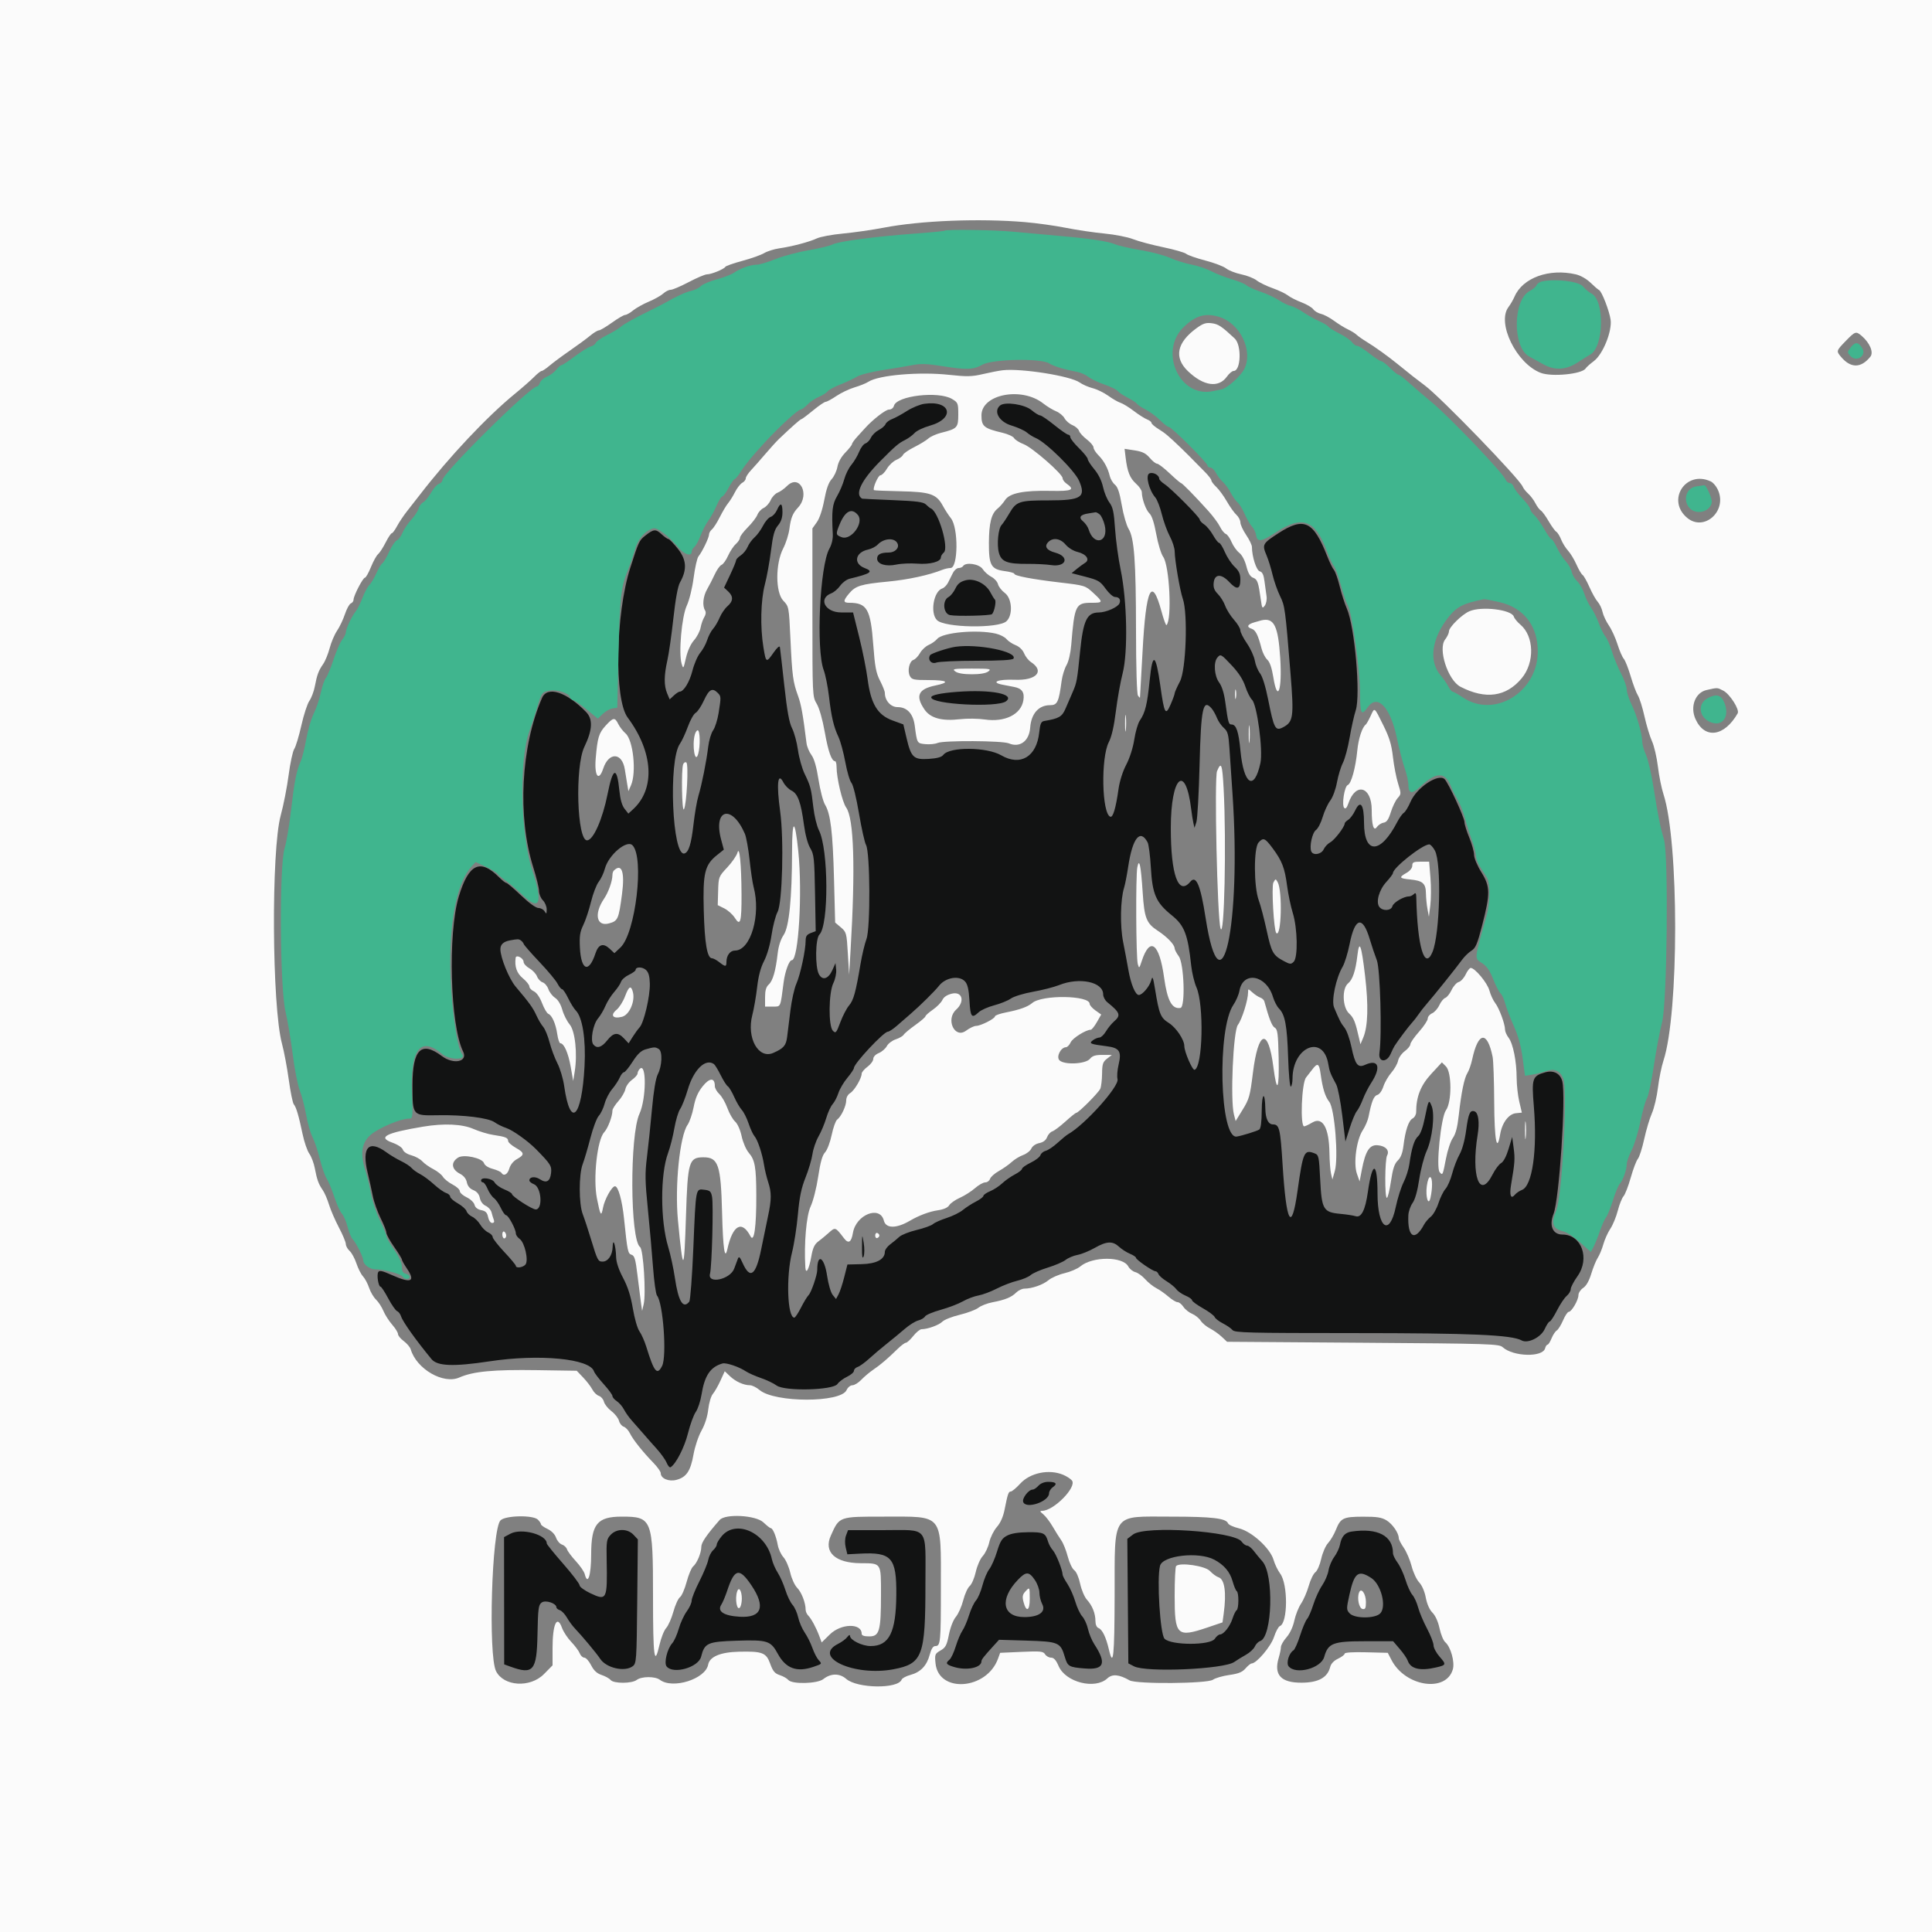 <svg id="svg" version="1.1" xmlns="http://www.w3.org/2000/svg" xmlns:xlink="http://www.w3.org/1999/xlink" width="400" height="400" viewBox="0, 0, 400,400"><rect x="0" y="0" width="400" height="400" fill="#808080" stroke="none"/><g id="svgg"><path id="path0" d="M191.362 83.604 C 190.461 83.732,188.841 84.402,187.762 85.093 C 186.683 85.784,185.300 86.538,184.690 86.768 C 184.079 86.999,183.472 87.467,183.341 87.809 C 183.210 88.150,182.577 88.702,181.934 89.034 C 181.291 89.366,180.566 90.076,180.322 90.612 C 180.078 91.147,179.563 91.685,179.177 91.807 C 178.791 91.930,178.201 92.714,177.867 93.549 C 177.533 94.385,176.814 95.598,176.269 96.245 C 175.724 96.892,175.062 98.227,174.797 99.211 C 174.533 100.195,173.865 101.770,173.313 102.712 C 172.313 104.419,172.165 105.728,172.420 110.600 C 172.472 111.587,172.202 112.736,171.715 113.600 C 169.738 117.111,168.928 134.441,170.541 138.741 C 170.900 139.699,171.387 142.129,171.624 144.141 C 172.133 148.473,172.593 150.435,173.606 152.600 C 174.017 153.480,174.651 155.820,175.015 157.800 C 175.378 159.780,175.948 161.706,176.282 162.080 C 176.630 162.471,177.293 165.157,177.842 168.402 C 178.366 171.505,179.021 174.439,179.297 174.922 C 180.156 176.424,180.237 192.140,179.397 194.400 C 179.030 195.390,178.471 197.730,178.157 199.600 C 177.171 205.451,176.718 207.092,175.790 208.172 C 175.295 208.748,174.484 210.307,173.986 211.637 C 173.157 213.855,173.030 214.001,172.441 213.412 C 171.486 212.456,171.554 205.546,172.539 203.537 C 172.938 202.724,173.195 201.480,173.119 200.737 L 172.982 199.400 172.336 200.842 C 171.504 202.697,170.279 203.069,169.542 201.691 C 168.732 200.178,168.810 194.333,169.652 193.491 C 171.617 191.526,171.544 175.810,169.551 171.903 C 169.116 171.050,168.594 168.902,168.392 167.130 C 167.949 163.247,167.822 162.760,166.584 160.200 C 166.052 159.100,165.432 156.887,165.207 155.282 C 164.982 153.677,164.433 151.649,163.987 150.774 C 163.395 149.613,162.961 147.220,162.377 141.893 C 161.937 137.882,161.530 134.330,161.472 134.000 C 161.407 133.628,160.917 134.041,160.183 135.085 C 158.635 137.290,158.595 137.270,158.059 134.023 C 157.371 129.860,157.500 124.251,158.358 121.000 C 158.764 119.460,159.332 116.331,159.620 114.046 C 160.032 110.773,160.340 109.657,161.072 108.788 C 161.713 108.026,162.000 107.177,162.000 106.042 C 162.000 104.106,161.598 103.942,160.873 105.581 C 160.585 106.231,159.998 106.874,159.568 107.010 C 159.138 107.147,158.422 107.973,157.976 108.847 C 157.531 109.720,156.737 110.808,156.212 111.264 C 155.688 111.720,155.047 112.604,154.789 113.227 C 154.530 113.851,153.887 114.644,153.360 114.990 C 152.832 115.336,152.400 115.794,152.400 116.008 C 152.400 116.222,151.841 117.582,151.157 119.029 L 149.914 121.660 150.757 122.446 C 151.869 123.482,151.822 124.463,150.610 125.516 C 150.066 125.990,149.337 127.055,148.991 127.883 C 148.645 128.711,148.033 129.752,147.630 130.195 C 147.228 130.638,146.681 131.680,146.415 132.510 C 146.149 133.341,145.498 134.535,144.969 135.164 C 144.440 135.792,143.718 137.453,143.364 138.853 C 142.771 141.201,141.552 143.200,140.714 143.200 C 140.523 143.200,139.980 143.560,139.507 144.000 L 138.648 144.801 138.124 143.555 C 137.447 141.944,137.461 139.868,138.169 136.725 C 138.482 135.336,139.045 131.410,139.419 128.000 C 139.860 123.982,140.340 121.374,140.783 120.590 C 142.280 117.940,142.154 115.898,140.353 113.636 C 139.462 112.516,138.577 111.600,138.387 111.600 C 138.197 111.600,137.549 111.144,136.947 110.586 C 135.763 109.488,135.319 109.530,133.589 110.903 C 132.339 111.895,132.218 112.155,130.480 117.600 C 127.433 127.144,127.132 144.769,129.952 148.557 C 135.251 155.675,135.712 163.281,131.101 167.524 L 130.096 168.449 129.301 167.438 C 128.779 166.774,128.414 165.496,128.239 163.713 C 127.734 158.591,126.905 158.806,125.805 164.345 C 124.764 169.588,122.858 173.918,121.561 173.987 C 119.457 174.099,119.004 158.750,120.989 154.621 C 122.689 151.084,122.790 148.887,121.322 147.388 C 117.234 143.214,113.321 141.972,112.222 144.500 C 107.844 154.567,107.094 169.072,110.408 179.580 C 111.064 181.659,111.600 183.864,111.600 184.480 C 111.600 185.096,111.960 185.960,112.400 186.400 C 112.840 186.840,113.195 187.695,113.188 188.300 C 113.177 189.240,113.117 189.298,112.768 188.700 C 112.544 188.315,111.964 187.996,111.480 187.992 C 110.951 187.987,109.516 186.950,107.881 185.392 C 106.386 183.966,105.012 182.800,104.829 182.800 C 104.645 182.800,103.979 182.282,103.347 181.649 C 99.411 177.702,97.036 178.824,94.991 185.600 C 92.675 193.271,93.204 212.303,95.882 217.712 C 96.934 219.835,93.909 220.474,91.473 218.643 C 87.222 215.447,85.400 217.259,85.400 224.686 C 85.400 231.021,85.378 230.995,90.699 230.896 C 95.957 230.798,101.144 231.443,102.400 232.351 C 102.950 232.748,104.034 233.282,104.808 233.538 C 106.140 233.976,109.297 236.221,110.959 237.911 C 114.013 241.016,114.261 241.411,114.089 242.889 C 113.888 244.613,113.125 245.031,111.782 244.152 C 110.788 243.500,109.600 243.634,109.600 244.397 C 109.600 244.630,110.023 244.981,110.540 245.177 C 112.101 245.771,112.435 250.400,110.918 250.400 C 110.167 250.400,106.000 247.708,106.000 247.222 C 106.000 247.038,105.289 246.602,104.420 246.255 C 103.551 245.907,102.645 245.257,102.406 244.811 C 101.954 243.966,99.600 243.621,99.600 244.400 C 99.600 244.620,99.778 244.800,99.995 244.800 C 100.212 244.800,100.643 245.406,100.952 246.148 C 101.262 246.889,101.850 247.744,102.258 248.048 C 102.666 248.351,103.312 249.275,103.694 250.100 C 104.075 250.925,104.566 251.600,104.785 251.600 C 105.251 251.600,106.800 254.493,106.800 255.361 C 106.800 255.688,107.155 256.203,107.589 256.507 C 108.636 257.241,109.480 260.980,108.787 261.815 C 108.275 262.433,106.800 262.627,106.800 262.077 C 106.800 261.899,105.720 260.605,104.400 259.200 C 103.080 257.795,102.000 256.407,102.000 256.115 C 102.000 255.822,101.580 255.391,101.066 255.157 C 100.552 254.923,99.815 254.196,99.428 253.540 C 99.041 252.885,98.295 252.153,97.770 251.913 C 97.245 251.674,96.712 251.152,96.585 250.752 C 96.458 250.352,95.644 249.627,94.777 249.139 C 93.910 248.652,93.200 248.028,93.200 247.753 C 93.200 247.479,92.814 247.131,92.342 246.982 C 91.870 246.832,90.745 246.034,89.842 245.208 C 88.939 244.383,87.647 243.425,86.971 243.080 C 86.295 242.735,85.506 242.169,85.218 241.822 C 84.930 241.475,83.953 240.832,83.047 240.394 C 82.141 239.956,80.776 239.140,80.013 238.580 C 76.345 235.889,74.838 237.521,76.116 242.800 C 76.463 244.230,76.942 246.395,77.182 247.611 C 77.421 248.827,78.153 250.897,78.807 252.211 C 79.462 253.525,79.998 254.885,79.998 255.234 C 79.999 255.582,80.720 256.895,81.600 258.151 C 82.480 259.408,83.200 260.582,83.200 260.762 C 83.200 260.941,83.660 261.767,84.223 262.596 C 86.087 265.343,85.151 265.783,81.202 264.014 C 79.142 263.092,78.541 262.962,78.304 263.386 C 77.961 263.999,78.351 266.400,78.794 266.400 C 78.956 266.400,79.671 267.492,80.382 268.827 C 81.094 270.162,81.922 271.349,82.223 271.464 C 82.523 271.579,82.890 272.062,83.036 272.537 C 83.376 273.636,86.091 277.450,89.347 281.400 C 90.542 282.849,93.892 282.976,101.312 281.853 C 111.669 280.285,122.128 281.286,122.980 283.927 C 123.100 284.297,124.008 285.492,124.999 286.583 C 125.989 287.674,126.800 288.778,126.800 289.037 C 126.800 289.296,127.207 289.774,127.704 290.100 C 128.200 290.426,128.875 291.211,129.203 291.846 C 129.532 292.481,130.250 293.494,130.800 294.098 C 131.350 294.703,132.378 295.873,133.084 296.698 C 133.790 297.524,135.083 298.989,135.957 299.953 C 136.831 300.917,137.760 302.220,138.020 302.848 C 138.280 303.476,138.650 303.893,138.841 303.775 C 139.958 303.084,141.716 299.645,142.441 296.732 C 142.892 294.921,143.616 292.939,144.051 292.328 C 144.486 291.718,145.020 290.112,145.237 288.761 C 145.878 284.783,147.079 283.001,149.600 282.289 C 150.333 282.082,153.022 282.987,154.393 283.902 C 154.947 284.271,156.364 284.903,157.542 285.305 C 158.720 285.708,160.178 286.404,160.783 286.851 C 162.453 288.085,172.473 287.848,173.379 286.552 C 173.705 286.086,174.609 285.402,175.386 285.033 C 176.164 284.664,176.800 284.113,176.800 283.808 C 176.800 283.503,177.146 283.144,177.570 283.010 C 177.993 282.875,179.069 282.098,179.961 281.283 C 180.853 280.467,182.492 279.080,183.605 278.200 C 184.717 277.320,186.392 275.938,187.327 275.130 C 188.261 274.321,189.517 273.536,190.118 273.385 C 190.719 273.234,191.351 272.860,191.522 272.553 C 191.694 272.246,193.158 271.628,194.776 271.180 C 196.394 270.731,198.457 269.943,199.359 269.427 C 200.262 268.911,201.711 268.364,202.580 268.212 C 203.449 268.059,205.159 267.419,206.380 266.789 C 207.601 266.159,209.500 265.429,210.600 265.167 C 211.700 264.904,212.960 264.372,213.400 263.983 C 213.840 263.595,215.430 262.901,216.934 262.441 C 218.437 261.981,220.100 261.264,220.630 260.848 C 221.160 260.431,222.270 259.965,223.097 259.812 C 223.923 259.659,225.522 259.009,226.649 258.367 C 229.123 256.958,230.358 256.899,231.684 258.128 C 232.235 258.638,233.251 259.290,233.943 259.576 C 234.634 259.863,235.200 260.242,235.200 260.420 C 235.200 260.807,238.672 263.200,239.233 263.200 C 239.448 263.200,239.727 263.466,239.852 263.792 C 239.977 264.117,240.737 264.784,241.540 265.274 C 242.343 265.763,243.249 266.506,243.552 266.924 C 243.856 267.342,244.711 267.938,245.452 268.248 C 246.194 268.557,246.800 268.987,246.800 269.202 C 246.800 269.417,247.806 270.161,249.035 270.854 C 250.264 271.548,251.366 272.367,251.484 272.675 C 251.602 272.982,252.364 273.573,253.176 273.988 C 253.989 274.402,254.889 275.025,255.176 275.371 C 255.640 275.931,258.418 276.000,280.349 276.003 C 304.633 276.006,312.994 276.373,315.054 277.526 C 316.314 278.231,319.043 276.879,319.815 275.168 C 320.203 274.306,320.672 273.600,320.855 273.600 C 321.038 273.600,321.716 272.565,322.361 271.300 C 323.005 270.035,323.908 268.687,324.366 268.304 C 324.825 267.921,325.200 267.290,325.200 266.903 C 325.200 266.515,325.830 265.311,326.600 264.228 C 329.228 260.532,327.449 255.600,323.487 255.600 C 321.468 255.600,320.681 253.776,321.642 251.326 C 322.833 248.287,324.240 227.003,323.455 223.878 C 323.049 222.259,321.681 221.532,319.944 222.011 C 317.245 222.757,317.081 223.243,317.565 229.066 C 318.317 238.112,317.259 245.541,315.103 246.361 C 314.588 246.557,313.920 247.014,313.619 247.377 C 312.802 248.362,312.479 247.479,312.853 245.283 C 313.626 240.742,313.683 239.937,313.391 237.732 L 313.082 235.400 312.329 237.892 C 311.868 239.418,311.270 240.548,310.787 240.807 C 310.354 241.039,309.553 242.110,309.007 243.186 C 306.356 248.418,304.535 243.527,305.934 234.931 C 306.346 232.399,306.094 230.411,305.323 230.115 C 304.360 229.746,304.024 230.487,303.549 234.018 C 303.271 236.090,302.742 238.024,302.184 239.010 C 301.682 239.895,300.997 241.671,300.662 242.957 C 300.326 244.242,299.702 245.678,299.276 246.147 C 298.849 246.616,298.194 247.943,297.820 249.095 C 297.445 250.247,296.731 251.511,296.233 251.903 C 295.735 252.294,295.105 253.030,294.833 253.538 C 292.925 257.104,291.374 256.179,291.583 251.600 C 291.618 250.830,292.011 249.692,292.457 249.070 C 292.976 248.347,293.471 246.588,293.832 244.186 C 294.142 242.122,294.836 239.470,295.374 238.294 C 296.540 235.745,297.104 230.788,296.426 229.045 C 295.837 227.528,295.757 227.662,295.002 231.412 C 294.598 233.417,294.082 234.837,293.612 235.238 C 292.821 235.913,292.249 237.725,291.801 240.976 C 291.651 242.063,291.110 243.773,290.599 244.776 C 290.088 245.779,289.358 248.084,288.977 249.899 C 287.673 256.112,285.208 254.317,285.202 247.150 C 285.197 240.427,284.133 240.223,283.205 246.767 C 282.669 250.543,281.848 252.175,280.670 251.802 C 280.191 251.651,278.777 251.432,277.526 251.317 C 273.974 250.990,273.646 250.436,273.332 244.235 C 273.083 239.321,273.037 239.118,272.111 238.766 C 270.007 237.966,269.779 238.478,268.634 246.600 C 267.400 255.345,266.312 253.376,265.539 241.000 C 265.082 233.676,264.871 232.800,263.565 232.800 C 262.579 232.800,262.006 231.623,261.972 229.526 C 261.912 225.878,261.256 226.186,261.228 229.876 C 261.209 232.353,261.037 233.658,260.700 233.874 C 260.211 234.188,257.136 235.141,256.056 235.313 C 252.528 235.876,251.948 213.027,255.364 208.034 C 255.903 207.245,256.465 205.937,256.612 205.126 C 257.368 200.959,262.189 201.849,263.555 206.408 C 263.825 207.309,264.384 208.384,264.797 208.797 C 266.053 210.053,266.477 212.315,266.691 218.894 C 266.804 222.365,267.053 225.091,267.248 224.971 C 267.441 224.851,267.600 224.123,267.600 223.354 C 267.600 216.668,274.001 214.068,275.015 220.341 C 275.249 221.790,275.477 222.371,276.649 224.517 C 276.985 225.131,277.551 228.044,277.907 230.990 L 278.555 236.348 279.445 233.542 C 279.934 231.998,280.591 230.435,280.905 230.068 C 281.219 229.700,281.786 228.590,282.164 227.600 C 282.543 226.610,283.305 225.107,283.858 224.261 C 286.022 220.948,285.437 219.180,282.604 220.471 C 281.122 221.146,280.555 220.402,279.807 216.800 C 279.465 215.150,278.825 213.350,278.386 212.800 C 277.624 211.845,277.361 211.336,276.206 208.588 C 275.612 207.174,276.593 202.495,277.974 200.154 C 278.402 199.429,279.056 197.305,279.428 195.433 C 280.522 189.922,282.124 189.523,283.579 194.400 C 284.005 195.830,284.671 197.810,285.057 198.800 C 285.759 200.597,286.143 214.196,285.600 218.000 C 285.324 219.932,287.089 220.084,287.915 218.200 C 288.205 217.540,288.567 216.802,288.721 216.560 C 289.428 215.444,291.618 212.523,292.273 211.822 C 292.673 211.393,293.308 210.583,293.684 210.022 C 294.061 209.460,294.843 208.460,295.423 207.800 C 296.797 206.235,301.545 200.311,302.707 198.710 C 303.206 198.023,304.078 197.177,304.644 196.830 C 305.505 196.304,305.869 195.444,306.860 191.600 C 308.570 184.968,308.549 183.560,306.700 180.592 C 305.858 179.240,305.196 177.661,305.191 176.992 C 305.185 176.336,304.736 174.720,304.192 173.400 C 303.649 172.080,303.202 170.640,303.200 170.200 C 303.196 169.263,299.893 162.122,299.095 161.324 C 297.825 160.054,293.309 163.045,292.040 165.997 C 291.574 167.079,290.948 168.107,290.649 168.282 C 290.349 168.457,289.731 169.320,289.275 170.200 C 285.818 176.875,282.419 176.949,282.406 170.349 C 282.399 166.541,281.657 165.517,280.568 167.812 C 280.187 168.614,279.543 169.479,279.138 169.732 C 278.732 169.985,278.400 170.333,278.400 170.505 C 278.400 171.188,276.318 173.909,275.431 174.383 C 274.913 174.661,274.292 175.318,274.053 175.844 C 273.568 176.907,271.831 177.180,271.474 176.249 C 271.070 175.196,271.700 172.375,272.459 171.844 C 272.871 171.555,273.493 170.347,273.842 169.160 C 274.191 167.972,274.896 166.444,275.409 165.765 C 275.938 165.064,276.541 163.431,276.802 161.987 C 277.056 160.588,277.607 158.770,278.028 157.946 C 278.448 157.122,279.078 154.772,279.428 152.724 C 279.777 150.676,280.346 148.127,280.691 147.061 C 281.727 143.857,280.485 129.708,278.840 125.980 C 278.409 125.001,277.747 122.940,277.371 121.400 C 276.994 119.860,276.456 118.330,276.175 118.000 C 275.893 117.670,275.276 116.410,274.803 115.200 C 271.939 107.875,269.987 106.950,264.678 110.400 C 261.357 112.559,261.271 112.723,262.253 115.051 C 262.613 115.903,263.161 117.679,263.471 118.997 C 263.782 120.315,264.478 122.298,265.019 123.404 C 266.030 125.468,266.094 125.946,267.184 139.400 C 267.921 148.487,267.782 149.472,265.603 150.598 C 264.052 151.401,263.752 150.838,262.576 144.919 C 262.019 142.120,261.380 140.046,260.875 139.405 C 260.430 138.839,259.945 137.658,259.797 136.780 C 259.648 135.902,258.913 134.292,258.163 133.201 C 257.414 132.111,256.800 130.900,256.800 130.510 C 256.800 130.119,256.211 129.138,255.491 128.330 C 254.771 127.521,253.948 126.211,253.661 125.418 C 253.374 124.625,252.692 123.528,252.145 122.981 C 251.413 122.249,251.183 121.646,251.275 120.693 C 251.458 118.798,252.848 118.722,254.518 120.515 C 256.085 122.197,256.800 122.035,256.800 120.001 C 256.800 118.819,256.528 118.211,255.611 117.346 C 254.958 116.729,254.053 115.364,253.600 114.312 C 253.148 113.260,252.614 112.400,252.414 112.400 C 252.215 112.400,251.646 111.678,251.150 110.796 C 250.654 109.914,249.833 108.920,249.324 108.587 C 248.816 108.254,248.400 107.803,248.400 107.585 C 248.400 107.081,242.515 101.156,241.080 100.215 C 240.486 99.826,240.000 99.324,240.000 99.098 C 240.000 98.339,238.654 97.650,237.930 98.037 C 237.131 98.465,237.907 101.503,239.198 103.000 C 239.578 103.440,240.183 105.004,240.543 106.476 C 240.902 107.948,241.648 109.999,242.198 111.035 C 242.749 112.071,243.203 113.477,243.207 114.160 C 243.217 115.975,244.303 122.311,244.889 123.970 C 245.966 127.022,245.562 138.675,244.296 141.087 C 243.693 142.234,243.200 143.344,243.200 143.554 C 243.200 143.763,242.821 144.804,242.358 145.867 C 241.311 148.273,241.048 147.794,240.239 142.007 C 239.302 135.301,238.622 134.916,238.036 140.761 C 237.526 145.856,237.115 147.540,235.976 149.200 C 235.598 149.750,235.087 151.506,234.841 153.102 C 234.574 154.828,233.900 156.943,233.177 158.321 C 232.438 159.731,231.808 161.728,231.569 163.419 C 231.017 167.323,230.437 169.279,229.886 169.095 C 228.129 168.510,227.885 156.931,229.561 153.665 C 230.156 152.507,230.643 150.382,231.028 147.265 C 231.346 144.699,231.977 141.160,232.431 139.400 C 233.553 135.051,233.351 124.353,232.027 118.000 C 231.545 115.690,231.022 111.873,230.864 109.518 C 230.628 106.005,230.417 105.019,229.687 104.032 C 229.198 103.371,228.603 101.922,228.365 100.812 C 228.095 99.554,227.419 98.180,226.566 97.160 C 225.815 96.260,225.200 95.309,225.200 95.045 C 225.200 94.782,224.390 93.772,223.400 92.800 C 222.410 91.828,221.600 90.801,221.600 90.517 C 221.600 90.233,221.410 90.000,221.178 90.000 C 220.945 90.000,219.643 89.100,218.283 88.000 C 216.924 86.900,215.598 86.000,215.336 86.000 C 215.075 86.000,214.285 85.515,213.580 84.922 C 212.149 83.718,208.073 83.109,207.061 83.949 C 205.621 85.145,206.841 87.319,209.389 88.094 C 210.698 88.493,212.136 89.140,212.584 89.533 C 213.033 89.926,213.875 90.449,214.455 90.694 C 216.615 91.610,222.492 97.418,223.416 99.549 C 224.890 102.952,223.886 103.600,217.137 103.600 C 211.019 103.600,210.432 103.792,208.983 106.269 C 208.361 107.331,207.642 108.412,207.385 108.670 C 206.680 109.378,206.346 112.714,206.808 114.428 C 207.314 116.309,208.531 116.780,212.805 116.746 C 214.457 116.733,216.628 116.845,217.628 116.995 C 220.789 117.469,221.511 115.238,218.462 114.417 C 216.674 113.935,216.145 113.112,217.046 112.212 C 218.021 111.236,219.541 111.469,220.628 112.761 C 221.174 113.409,222.249 114.074,223.063 114.266 C 224.916 114.705,225.733 115.881,224.642 116.541 C 224.226 116.794,223.432 117.375,222.879 117.834 L 221.872 118.669 224.774 119.421 C 227.380 120.097,227.800 120.348,228.905 121.887 C 229.582 122.829,230.454 123.600,230.844 123.600 C 231.700 123.600,232.080 124.125,231.784 124.898 C 231.474 125.705,229.011 126.799,227.486 126.806 C 225.049 126.818,224.278 128.415,223.630 134.800 C 223.007 140.946,222.937 141.332,222.081 143.300 C 221.674 144.235,221.012 145.765,220.610 146.701 C 219.877 148.404,219.276 148.755,216.200 149.274 C 215.547 149.385,215.355 149.824,215.157 151.665 C 214.617 156.674,211.273 158.686,207.310 156.387 C 204.290 154.635,196.597 154.578,195.296 156.297 C 194.950 156.755,194.015 157.012,192.295 157.122 C 189.166 157.321,188.635 156.826,187.700 152.843 L 187.029 149.980 184.781 149.161 C 181.685 148.032,180.293 145.719,179.628 140.600 C 179.371 138.620,178.589 134.705,177.889 131.900 L 176.618 126.800 174.158 126.800 C 170.800 126.800,169.327 123.892,172.143 122.822 C 172.673 122.620,173.485 121.923,173.949 121.272 C 174.412 120.621,175.288 119.969,175.896 119.822 C 180.335 118.750,180.926 118.332,179.024 117.609 C 176.609 116.691,177.046 114.353,179.741 113.776 C 180.434 113.628,181.320 113.170,181.711 112.758 C 183.037 111.363,185.346 111.272,185.854 112.596 C 186.200 113.498,185.265 114.400,183.984 114.400 C 182.339 114.400,181.600 114.789,181.600 115.653 C 181.600 116.799,183.412 117.358,185.600 116.886 C 186.590 116.673,188.525 116.588,189.901 116.697 C 192.529 116.906,194.800 116.305,194.800 115.400 C 194.800 115.124,195.070 114.674,195.400 114.400 C 196.518 113.472,194.298 105.899,192.723 105.264 C 192.537 105.190,192.087 104.830,191.722 104.464 C 191.185 103.927,189.865 103.751,184.829 103.545 C 181.403 103.405,178.561 103.270,178.514 103.245 C 176.895 102.398,178.304 99.449,182.200 95.527 C 185.424 92.280,185.998 91.790,187.401 91.085 C 188.061 90.753,188.943 90.105,189.359 89.645 C 189.775 89.185,191.178 88.511,192.476 88.147 C 197.846 86.640,196.907 82.812,191.362 83.604 M177.613 106.616 C 178.952 108.229,176.222 111.969,174.253 111.220 C 173.019 110.751,172.995 110.594,173.840 108.549 C 174.983 105.781,176.342 105.085,177.613 106.616 M227.672 106.500 C 228.015 106.775,228.484 107.780,228.714 108.734 C 229.573 112.295,226.467 113.127,225.396 109.622 C 225.231 109.085,224.715 108.332,224.248 107.951 C 223.238 107.124,223.643 106.541,225.400 106.291 C 226.060 106.197,226.701 106.093,226.824 106.060 C 226.946 106.027,227.328 106.225,227.672 106.500 M199.914 120.142 C 198.813 120.433,198.264 120.879,197.797 121.862 C 197.451 122.592,196.815 123.378,196.384 123.609 C 195.051 124.322,195.283 127.074,196.700 127.354 C 198.111 127.633,205.063 127.470,205.382 127.151 C 205.872 126.661,206.311 124.471,205.985 124.140 C 205.801 123.953,205.383 123.283,205.057 122.650 C 204.113 120.821,201.734 119.661,199.914 120.142 M197.786 133.914 C 196.250 134.136,192.798 135.280,192.575 135.641 C 191.999 136.573,192.823 137.571,193.847 137.182 C 194.400 136.972,198.160 136.800,202.202 136.800 C 207.164 136.800,209.642 136.655,209.828 136.355 C 210.717 134.917,202.445 133.240,197.786 133.914 M255.067 137.818 C 256.454 139.296,257.374 140.730,257.828 142.118 C 258.202 143.263,258.828 144.507,259.218 144.882 C 260.263 145.886,261.522 155.358,260.958 157.969 C 259.681 163.877,257.493 162.515,256.819 155.393 C 256.449 151.475,255.949 150.000,254.994 150.000 C 254.367 150.000,254.269 149.650,253.680 145.344 C 253.427 143.496,252.974 142.062,252.397 141.281 C 251.411 139.948,251.207 137.155,252.024 136.171 C 252.710 135.344,252.784 135.384,255.067 137.818 M148.571 143.429 C 149.312 144.169,149.315 144.234,148.783 147.600 C 148.556 149.030,148.044 150.652,147.643 151.205 C 147.243 151.759,146.787 153.289,146.629 154.605 C 146.265 157.636,145.301 162.464,144.593 164.800 C 144.293 165.790,143.839 168.423,143.584 170.652 C 143.119 174.725,142.603 176.404,141.727 176.693 C 139.177 177.533,138.332 157.423,140.773 153.989 C 141.169 153.433,141.903 151.850,142.406 150.471 C 142.909 149.092,143.640 147.793,144.030 147.584 C 144.420 147.375,145.193 146.213,145.748 145.002 C 146.790 142.725,147.482 142.339,148.571 143.429 M198.200 143.237 C 194.769 143.492,192.800 143.908,192.800 144.379 C 192.800 145.836,206.538 146.552,208.296 145.187 C 210.224 143.690,205.194 142.719,198.200 143.237 M250.872 146.700 C 251.200 147.085,251.691 147.964,251.963 148.653 C 252.236 149.342,252.878 150.271,253.390 150.717 C 254.184 151.407,254.354 152.021,254.539 154.863 C 254.659 156.699,254.947 160.990,255.180 164.400 C 257.027 191.432,252.822 210.725,249.600 190.000 C 248.548 183.230,247.643 181.102,246.436 182.557 C 243.979 185.517,242.397 181.146,242.402 171.410 C 242.409 160.688,245.469 157.933,246.635 167.600 C 246.754 168.590,246.953 169.850,247.078 170.400 L 247.304 171.400 247.700 170.200 C 247.917 169.540,248.214 164.230,248.358 158.400 C 248.652 146.549,249.073 144.588,250.872 146.700 M162.188 161.978 C 162.523 162.625,163.277 163.390,163.863 163.678 C 165.175 164.320,165.820 166.083,166.444 170.729 C 166.729 172.846,167.240 174.746,167.755 175.600 C 168.524 176.873,168.613 177.714,168.742 184.894 L 168.883 192.788 167.842 193.184 C 167.046 193.487,166.800 193.857,166.800 194.755 C 166.800 196.715,165.700 201.822,164.880 203.665 C 164.456 204.619,163.900 207.110,163.645 209.200 C 163.390 211.290,163.087 213.750,162.971 214.667 C 162.743 216.475,162.251 217.047,160.115 217.989 C 157.019 219.355,154.534 214.887,155.759 210.157 C 156.095 208.860,156.543 206.266,156.756 204.392 C 157.019 202.079,157.481 200.332,158.194 198.958 C 158.826 197.740,159.443 195.591,159.743 193.566 C 160.017 191.715,160.577 189.570,160.987 188.800 C 161.982 186.935,162.322 173.774,161.525 168.000 C 160.737 162.291,161.020 159.718,162.188 161.978 M154.215 172.617 C 154.504 173.287,154.944 175.717,155.191 178.017 C 155.438 180.318,155.810 182.830,156.018 183.600 C 157.584 189.407,155.429 196.800,152.172 196.800 C 151.163 196.800,150.400 197.822,150.400 199.174 C 150.400 200.202,150.187 200.206,148.909 199.200 C 148.350 198.760,147.677 198.400,147.413 198.400 C 146.418 198.400,145.889 195.344,145.707 188.545 C 145.497 180.734,145.896 179.074,148.484 177.010 L 149.860 175.912 149.308 173.856 C 147.588 167.446,151.543 166.447,154.215 172.617 M237.600 174.399 C 237.830 174.829,238.131 177.170,238.271 179.601 C 238.590 185.177,239.331 186.868,242.620 189.517 C 245.223 191.615,245.937 193.468,246.629 199.931 C 246.786 201.399,247.270 203.410,247.706 204.400 C 249.308 208.046,249.023 220.926,247.328 221.491 C 246.882 221.639,245.200 217.749,245.200 216.569 C 245.200 215.278,243.508 212.752,242.009 211.806 C 240.282 210.715,239.994 210.014,239.142 204.809 C 238.724 202.251,238.608 201.984,238.347 202.961 C 238.004 204.242,236.517 206.000,235.776 206.000 C 235.063 206.000,234.132 203.758,233.617 200.800 C 233.368 199.370,232.878 196.764,232.529 195.009 C 231.870 191.697,231.967 186.229,232.729 183.800 C 232.936 183.140,233.322 181.160,233.587 179.400 C 234.478 173.492,236.059 171.521,237.600 174.399 M263.492 175.629 C 265.421 178.219,265.990 179.691,266.471 183.336 C 266.707 185.131,267.241 187.690,267.657 189.022 C 268.641 192.173,268.755 198.217,267.847 199.124 C 267.290 199.681,267.088 199.666,265.790 198.971 C 263.556 197.775,263.249 197.221,262.234 192.559 C 261.712 190.162,260.985 187.403,260.620 186.429 C 259.575 183.646,259.542 175.570,260.571 174.433 C 261.558 173.341,261.890 173.477,263.492 175.629 M130.943 175.000 C 133.442 177.499,131.594 193.226,128.455 196.172 L 127.205 197.345 126.238 196.436 C 124.892 195.171,123.905 195.492,123.281 197.395 C 121.922 201.543,120.304 200.953,120.065 196.222 C 119.943 193.810,120.073 192.935,120.761 191.528 C 121.226 190.578,121.946 188.412,122.361 186.716 C 122.777 185.020,123.495 183.151,123.957 182.564 C 124.419 181.976,124.994 180.754,125.234 179.848 C 125.982 177.026,129.760 173.817,130.943 175.000 M297.079 176.100 C 298.484 178.710,298.137 193.358,296.581 197.100 C 294.949 201.025,293.446 195.972,293.226 185.820 C 293.206 184.902,293.093 184.747,292.720 185.120 C 292.456 185.384,291.988 185.600,291.680 185.600 C 290.597 185.600,288.477 186.862,288.277 187.627 C 288.033 188.560,286.330 188.680,285.611 187.814 C 284.798 186.834,285.493 184.273,287.027 182.599 C 287.782 181.774,288.400 180.942,288.400 180.750 C 288.400 179.671,294.452 174.879,295.890 174.820 C 296.159 174.809,296.694 175.385,297.079 176.100 M107.840 194.706 C 108.082 194.868,108.352 195.206,108.440 195.457 C 108.528 195.708,109.997 197.386,111.704 199.185 C 113.412 200.985,115.081 202.984,115.415 203.628 C 115.748 204.273,116.180 204.800,116.375 204.800 C 116.569 204.800,117.136 205.641,117.633 206.669 C 118.131 207.697,118.842 208.842,119.212 209.212 C 120.595 210.595,121.318 215.188,121.023 220.717 C 120.449 231.469,118.075 233.788,116.805 224.837 C 116.592 223.337,115.964 221.230,115.409 220.155 C 114.854 219.080,114.121 217.122,113.780 215.805 C 113.439 214.487,112.847 213.047,112.464 212.605 C 112.080 212.162,111.444 211.088,111.050 210.217 C 110.344 208.657,109.586 207.606,106.770 204.286 C 105.396 202.666,103.600 198.266,103.600 196.521 C 103.600 195.534,104.248 194.941,105.600 194.693 C 107.212 194.396,107.378 194.397,107.840 194.706 M134.541 203.658 C 134.600 206.263,133.331 211.702,132.436 212.685 C 132.077 213.078,131.416 213.988,130.967 214.706 L 130.151 216.012 129.206 215.006 C 127.923 213.641,127.041 213.741,125.717 215.400 C 124.540 216.875,123.595 217.158,122.849 216.259 C 122.171 215.442,122.768 212.099,123.814 210.856 C 124.306 210.272,124.999 209.099,125.353 208.251 C 125.707 207.403,126.522 206.111,127.163 205.381 C 127.805 204.650,128.442 203.698,128.579 203.265 C 128.717 202.832,129.453 202.181,130.215 201.820 C 130.977 201.458,131.600 201.004,131.600 200.811 C 131.600 200.131,133.008 200.139,133.747 200.824 C 134.281 201.319,134.507 202.125,134.541 203.658 M199.804 203.205 C 200.338 203.794,200.582 204.866,200.718 207.205 C 200.914 210.598,201.183 210.932,202.627 209.574 C 203.111 209.120,204.557 208.474,205.841 208.139 C 207.125 207.803,208.673 207.175,209.281 206.743 C 209.894 206.306,211.945 205.677,213.893 205.329 C 215.822 204.984,218.243 204.363,219.274 203.951 C 223.500 202.258,228.400 203.291,228.400 205.874 C 228.400 206.387,228.787 207.121,229.260 207.504 C 231.922 209.658,232.114 210.209,230.650 211.482 C 230.127 211.936,229.368 212.869,228.963 213.554 C 228.559 214.239,227.951 214.806,227.614 214.813 C 227.276 214.820,226.673 215.074,226.272 215.377 C 225.393 216.043,225.701 216.177,229.106 216.609 C 231.791 216.950,232.256 217.667,231.590 220.440 C 231.330 221.526,231.232 222.874,231.373 223.435 C 231.747 224.926,224.572 232.905,221.122 234.836 C 220.806 235.013,219.841 235.805,218.977 236.595 C 218.114 237.386,217.007 238.134,216.518 238.256 C 216.029 238.379,215.531 238.786,215.412 239.161 C 215.293 239.536,214.387 240.236,213.398 240.716 C 212.409 241.197,211.600 241.768,211.600 241.987 C 211.600 242.205,210.925 242.735,210.100 243.165 C 209.275 243.594,208.101 244.419,207.492 244.997 C 206.882 245.575,205.757 246.309,204.992 246.629 C 204.226 246.949,203.600 247.385,203.600 247.597 C 203.600 247.810,202.904 248.339,202.053 248.773 C 201.203 249.207,199.988 249.990,199.353 250.514 C 198.719 251.038,197.210 251.783,196.000 252.169 C 194.790 252.556,193.517 253.125,193.170 253.435 C 192.824 253.744,191.294 254.295,189.770 254.658 C 188.247 255.022,186.640 255.657,186.200 256.068 C 185.760 256.480,184.905 257.186,184.300 257.638 C 183.695 258.089,183.200 258.774,183.200 259.159 C 183.200 260.736,181.468 261.658,178.366 261.731 L 175.450 261.800 174.794 264.400 C 174.433 265.830,173.902 267.439,173.614 267.976 L 173.090 268.952 172.397 268.095 C 172.010 267.617,171.498 265.863,171.240 264.128 C 170.659 260.222,169.200 259.382,169.200 262.953 C 169.200 263.970,167.963 267.580,167.433 268.110 C 167.132 268.411,166.414 269.589,165.836 270.728 C 165.259 271.868,164.638 272.800,164.457 272.800 C 163.014 272.800,162.716 264.285,163.984 259.289 C 164.415 257.590,164.960 254.057,165.195 251.438 C 165.519 247.833,165.904 245.975,166.779 243.788 C 167.416 242.199,168.060 240.022,168.211 238.950 C 168.363 237.877,168.929 236.228,169.470 235.284 C 170.010 234.340,170.728 232.630,171.064 231.484 C 171.400 230.338,171.996 229.040,172.388 228.600 C 172.781 228.160,173.317 227.126,173.581 226.301 C 173.845 225.477,174.677 224.065,175.431 223.163 C 176.184 222.262,176.800 221.338,176.800 221.111 C 176.800 220.194,182.968 213.600,183.825 213.600 C 184.076 213.600,184.893 213.067,185.641 212.416 C 186.388 211.764,187.685 210.639,188.521 209.916 C 190.535 208.174,193.523 205.221,194.403 204.104 C 195.782 202.353,198.608 201.883,199.804 203.205 M136.400 217.192 C 137.198 217.696,137.080 220.698,136.195 222.409 C 135.763 223.245,135.333 225.818,134.980 229.677 C 134.680 232.962,134.213 237.425,133.942 239.594 C 133.524 242.945,133.552 244.550,134.128 250.269 C 134.501 253.971,134.984 259.411,135.201 262.357 C 135.419 265.303,135.790 267.947,136.027 268.233 C 137.293 269.758,138.093 280.803,137.082 282.800 C 136.051 284.839,135.431 284.090,133.815 278.851 C 133.450 277.669,132.813 276.229,132.399 275.651 C 131.972 275.055,131.376 273.001,131.024 270.909 C 130.588 268.315,129.986 266.431,129.002 264.575 C 128.096 262.869,127.586 261.343,127.560 260.267 C 127.502 257.819,126.894 256.048,126.840 258.169 C 126.796 259.877,125.889 261.200,124.762 261.200 C 123.822 261.200,123.686 260.940,122.385 256.652 C 121.776 254.643,120.998 252.280,120.656 251.400 C 119.828 249.265,119.822 243.157,120.647 241.000 C 120.983 240.120,121.698 237.699,122.235 235.620 C 122.772 233.541,123.552 231.471,123.970 231.020 C 124.387 230.569,124.932 229.433,125.181 228.495 C 125.430 227.557,126.128 226.207,126.733 225.495 C 127.337 224.783,128.046 223.705,128.307 223.100 C 128.569 222.495,128.961 222.000,129.179 222.000 C 129.397 222.000,130.204 221.017,130.973 219.815 C 131.997 218.215,132.722 217.529,133.685 217.251 C 135.424 216.750,135.692 216.744,136.400 217.192 M147.810 220.306 C 148.035 220.468,148.665 221.500,149.210 222.600 C 149.754 223.700,150.419 224.741,150.687 224.912 C 150.955 225.084,151.548 226.072,152.006 227.108 C 152.464 228.143,153.172 229.352,153.579 229.795 C 153.986 230.238,154.621 231.500,154.989 232.600 C 155.357 233.700,155.896 234.870,156.187 235.200 C 156.856 235.958,157.824 238.857,158.190 241.200 C 158.345 242.190,158.725 243.771,159.036 244.714 C 159.757 246.906,159.752 248.336,159.011 251.800 C 158.682 253.340,158.051 256.392,157.610 258.582 C 156.506 264.059,155.319 264.969,153.768 261.528 C 153.158 260.177,152.988 260.030,152.755 260.652 C 152.601 261.063,152.266 261.962,152.010 262.648 C 151.162 264.929,146.407 265.927,147.000 263.700 C 147.392 262.227,147.733 249.437,147.424 247.790 C 147.213 246.664,146.992 246.463,145.815 246.326 C 144.012 246.115,144.075 245.779,143.548 258.400 C 143.304 264.230,142.925 269.225,142.704 269.500 C 141.435 271.079,140.448 269.451,139.735 264.600 C 139.443 262.620,138.821 259.740,138.352 258.200 C 136.698 252.774,136.680 243.122,138.315 238.719 C 138.748 237.554,139.334 235.250,139.618 233.600 C 139.901 231.950,140.443 230.150,140.821 229.600 C 141.199 229.050,141.907 227.250,142.393 225.600 C 143.615 221.451,146.066 219.056,147.810 220.306 M178.472 258.200 C 178.457 260.159,178.555 260.742,178.798 260.140 C 178.989 259.666,178.999 258.406,178.820 257.340 C 178.496 255.409,178.494 255.413,178.472 258.200 M215.000 307.600 C 214.602 308.040,214.065 308.400,213.808 308.400 C 212.955 308.400,211.560 310.230,211.846 310.975 C 212.433 312.506,217.200 310.891,217.200 309.161 C 217.200 308.767,217.559 308.194,217.997 307.887 C 218.996 307.187,218.639 306.800,216.995 306.800 C 216.232 306.800,215.435 307.120,215.000 307.600 M105.679 317.538 L 104.357 318.243 104.371 331.417 L 104.386 344.591 105.693 345.065 C 110.408 346.775,111.133 345.919,111.279 338.467 C 111.387 333.004,111.482 332.274,112.153 331.784 C 112.947 331.205,115.200 331.944,115.200 332.783 C 115.200 332.983,115.521 333.248,115.913 333.373 C 116.306 333.497,116.962 334.184,117.371 334.899 C 117.780 335.615,118.544 336.650,119.070 337.200 C 120.588 338.789,123.535 342.330,124.257 343.430 C 125.514 345.349,129.341 346.223,131.000 344.970 C 131.766 344.392,131.806 343.818,131.930 331.541 L 132.060 318.716 131.160 317.758 C 129.924 316.441,127.672 316.446,126.431 317.767 C 125.589 318.663,125.529 319.051,125.606 323.067 C 125.763 331.192,125.624 331.473,122.253 329.877 C 121.014 329.290,120.000 328.549,120.000 328.228 C 120.000 327.908,118.470 325.900,116.600 323.765 C 114.730 321.631,113.200 319.739,113.200 319.561 C 113.200 317.721,107.972 316.315,105.679 317.538 M149.436 318.031 C 148.866 318.708,148.400 319.490,148.400 319.769 C 148.400 320.048,148.058 320.586,147.640 320.964 C 147.221 321.343,146.768 322.243,146.633 322.966 C 146.497 323.688,145.669 325.690,144.793 327.413 C 143.917 329.137,143.200 330.929,143.200 331.396 C 143.200 331.863,142.742 332.865,142.183 333.622 C 141.623 334.380,140.883 335.990,140.537 337.200 C 140.192 338.410,139.586 339.760,139.190 340.200 C 138.134 341.376,137.426 344.309,138.025 345.031 C 139.411 346.700,144.599 345.222,145.159 342.998 C 145.874 340.158,146.480 339.885,152.508 339.692 C 158.913 339.486,159.566 339.694,161.042 342.407 C 162.694 345.442,164.955 346.277,168.372 345.114 C 170.257 344.471,170.225 344.512,169.475 343.683 C 169.115 343.285,168.539 342.159,168.194 341.180 C 167.849 340.201,167.134 338.770,166.604 338.000 C 166.074 337.230,165.467 335.818,165.254 334.862 C 165.042 333.906,164.515 332.736,164.084 332.262 C 163.653 331.788,162.989 330.410,162.608 329.200 C 162.227 327.990,161.507 326.363,161.008 325.585 C 160.509 324.806,159.966 323.546,159.802 322.785 C 158.630 317.349,152.410 314.496,149.436 318.031 M175.169 317.880 C 174.919 318.539,174.890 319.515,175.096 320.380 L 175.434 321.800 178.040 321.664 C 184.599 321.321,185.629 322.483,185.572 330.163 C 185.514 337.970,184.096 340.802,180.246 340.799 C 178.505 340.797,176.009 339.571,175.987 338.706 C 175.980 338.402,175.752 338.494,175.417 338.936 C 175.110 339.341,174.261 339.971,173.530 340.336 C 168.042 343.077,176.854 347.137,184.968 345.606 C 191.013 344.465,191.600 342.904,191.600 327.967 C 191.600 315.657,192.511 316.800,182.701 316.800 L 175.580 316.800 175.169 317.880 M234.600 317.691 L 233.400 318.600 233.506 331.493 L 233.611 344.385 234.786 344.993 C 237.315 346.301,253.411 345.600,255.548 344.089 C 256.084 343.710,257.170 343.040,257.961 342.600 C 258.753 342.160,259.578 341.393,259.796 340.896 C 260.014 340.399,260.506 339.893,260.888 339.772 C 263.422 338.968,263.792 325.970,261.358 323.256 C 260.838 322.675,260.036 321.705,259.577 321.100 C 259.118 320.495,258.495 320.000,258.194 320.000 C 257.892 320.000,257.385 319.628,257.067 319.174 C 255.557 317.019,237.096 315.800,234.600 317.691 M279.819 317.094 C 278.453 317.296,277.752 318.096,277.424 319.829 C 277.295 320.505,276.765 321.634,276.245 322.339 C 275.724 323.045,275.189 324.308,275.055 325.147 C 274.921 325.986,274.329 327.376,273.740 328.236 C 273.151 329.096,272.331 330.874,271.919 332.186 C 271.506 333.498,270.921 334.848,270.619 335.186 C 270.316 335.524,269.666 337.060,269.175 338.600 C 268.684 340.140,268.062 341.531,267.794 341.691 C 266.872 342.239,266.244 344.330,266.800 345.000 C 268.295 346.801,273.504 345.416,274.167 343.043 C 274.963 340.192,275.988 339.800,282.644 339.800 L 288.430 339.800 289.802 341.400 C 290.557 342.280,291.296 343.359,291.445 343.798 C 292.032 345.525,293.992 346.001,297.332 345.225 C 299.440 344.736,299.477 344.621,298.053 343.000 C 297.364 342.214,296.800 341.156,296.800 340.646 C 296.800 340.137,296.189 338.568,295.442 337.160 C 294.695 335.752,293.869 333.790,293.606 332.800 C 293.343 331.810,292.808 330.640,292.417 330.200 C 292.025 329.760,291.387 328.368,290.999 327.106 C 290.612 325.844,289.868 324.234,289.347 323.528 C 288.826 322.822,288.400 321.946,288.400 321.582 C 288.400 317.959,285.221 316.296,279.819 317.094 M208.517 317.928 C 207.457 318.483,207.093 319.058,206.425 321.236 C 205.980 322.686,205.255 324.330,204.815 324.890 C 204.374 325.451,203.742 326.951,203.410 328.225 C 203.079 329.499,202.472 330.914,202.062 331.370 C 201.652 331.827,201.010 333.190,200.635 334.400 C 200.260 335.610,199.643 337.050,199.264 337.600 C 198.884 338.150,198.262 339.615,197.880 340.857 C 197.499 342.098,196.920 343.335,196.593 343.606 C 195.690 344.356,195.862 344.632,197.546 345.137 C 200.168 345.922,203.200 345.288,203.200 343.954 C 203.200 343.585,203.684 342.964,205.661 340.793 L 206.838 339.500 212.603 339.674 C 219.164 339.871,219.571 340.045,220.449 343.020 C 221.042 345.027,221.297 345.176,224.595 345.440 C 228.626 345.763,229.156 344.397,226.552 340.400 C 226.050 339.630,225.466 338.218,225.254 337.262 C 225.041 336.306,224.510 335.136,224.071 334.662 C 223.633 334.188,222.986 332.816,222.633 331.613 C 222.280 330.411,221.544 328.750,220.996 327.922 C 220.448 327.094,220.000 326.240,220.000 326.023 C 220.000 325.104,218.663 321.737,218.006 321.000 C 217.613 320.560,217.159 319.750,216.997 319.200 C 216.463 317.388,216.065 317.199,212.851 317.228 C 210.817 317.247,209.372 317.480,208.517 317.928 M251.402 322.913 C 253.418 323.981,254.647 325.426,255.191 327.367 C 255.476 328.387,255.865 329.317,256.055 329.434 C 256.519 329.721,256.497 333.093,256.029 333.382 C 255.825 333.508,255.443 334.284,255.180 335.106 C 254.659 336.734,253.343 338.400,252.579 338.400 C 252.314 338.400,251.829 338.805,251.500 339.300 C 250.583 340.681,242.496 340.673,241.111 339.290 C 240.196 338.376,239.480 326.927,240.167 324.190 C 240.706 322.044,248.161 321.196,251.402 322.913 M155.565 328.210 C 158.569 332.661,157.716 334.987,153.175 334.731 C 149.862 334.543,148.438 333.617,149.335 332.235 C 149.633 331.776,150.186 330.465,150.563 329.323 C 152.079 324.734,153.070 324.513,155.565 328.210 M214.286 327.162 C 214.789 327.908,215.201 329.077,215.202 329.759 C 215.204 330.442,215.461 331.492,215.775 332.093 C 216.618 333.709,215.127 334.800,212.078 334.800 C 207.531 334.800,206.892 331.113,210.740 327.088 C 212.436 325.314,213.049 325.327,214.286 327.162 M283.920 326.717 C 285.933 328.033,287.098 332.566,285.793 334.007 C 284.766 335.143,280.442 335.151,279.418 334.019 C 278.745 333.276,278.744 333.088,279.397 330.119 C 280.395 325.583,281.228 324.957,283.920 326.717 " stroke="none" fill="#121313" fill-rule="evenodd"></path><path id="path1" d="M195.567 47.765 C 195.475 47.855,192.700 48.126,189.400 48.367 C 181.260 48.960,173.630 49.964,172.389 50.606 C 171.827 50.896,169.586 51.438,167.411 51.808 C 165.235 52.179,162.153 53.004,160.561 53.641 C 158.969 54.278,157.229 54.800,156.693 54.800 C 155.422 54.800,153.257 55.557,152.000 56.441 C 151.450 56.827,149.830 57.455,148.400 57.836 C 146.970 58.217,145.493 58.844,145.118 59.229 C 144.742 59.614,143.842 60.057,143.118 60.214 C 141.992 60.457,139.996 61.375,137.600 62.752 C 137.270 62.941,136.132 63.525,135.072 64.048 C 131.123 65.997,129.244 67.036,128.532 67.664 C 128.129 68.018,126.847 68.787,125.681 69.371 C 124.516 69.955,123.468 70.679,123.352 70.980 C 123.237 71.281,122.750 71.628,122.271 71.751 C 121.792 71.874,120.320 72.788,119.000 73.783 C 117.680 74.778,116.446 75.593,116.258 75.596 C 116.069 75.598,115.580 76.026,115.171 76.546 C 114.762 77.066,113.887 77.715,113.227 77.989 C 112.567 78.262,111.918 78.827,111.786 79.243 C 111.654 79.659,111.386 80.000,111.190 80.000 C 109.784 80.000,91.600 98.002,91.600 99.394 C 91.600 99.697,91.272 100.050,90.871 100.177 C 90.470 100.305,89.739 101.127,89.246 102.004 C 88.753 102.881,88.022 103.774,87.621 103.989 C 87.220 104.203,86.788 104.789,86.661 105.289 C 86.533 105.790,85.857 106.824,85.158 107.587 C 84.459 108.349,83.637 109.572,83.331 110.304 C 83.025 111.036,82.497 111.741,82.157 111.872 C 81.817 112.002,81.102 113.064,80.568 114.232 C 80.034 115.399,79.398 116.478,79.153 116.629 C 78.909 116.780,78.355 117.705,77.921 118.685 C 77.488 119.665,76.828 120.772,76.454 121.146 C 76.081 121.519,75.442 122.719,75.034 123.812 C 74.627 124.905,73.995 126.160,73.630 126.600 C 72.837 127.557,71.600 130.213,71.600 130.960 C 71.600 131.252,71.256 131.929,70.836 132.464 C 70.415 132.998,69.610 134.848,69.046 136.575 C 68.482 138.301,67.775 140.003,67.475 140.357 C 67.175 140.711,66.702 142.080,66.424 143.400 C 66.146 144.720,65.484 146.675,64.953 147.744 C 64.423 148.813,63.723 151.213,63.398 153.076 C 63.073 154.940,62.542 157.035,62.217 157.732 C 61.383 159.527,60.939 161.817,60.223 168.032 C 59.879 171.020,59.293 174.440,58.922 175.632 C 57.808 179.212,57.944 204.426,59.105 209.400 C 59.567 211.380,60.248 215.430,60.618 218.400 C 60.988 221.370,61.640 224.685,62.066 225.767 C 62.492 226.849,63.082 229.112,63.376 230.795 C 63.669 232.478,64.267 234.563,64.704 235.428 C 65.140 236.292,65.829 238.350,66.234 240.000 C 66.639 241.650,67.267 243.450,67.629 244.000 C 67.991 244.550,68.699 246.251,69.203 247.780 C 69.707 249.310,70.417 250.881,70.782 251.273 C 71.146 251.664,71.678 252.893,71.962 254.003 C 72.247 255.114,72.711 256.254,72.994 256.536 C 73.689 257.232,75.200 260.235,75.200 260.922 C 75.200 261.784,76.554 262.800,77.701 262.800 C 79.454 262.800,82.982 263.729,83.320 264.279 C 83.708 264.911,84.800 264.973,84.800 264.363 C 84.800 264.122,84.440 263.831,84.000 263.716 C 83.418 263.564,83.200 263.170,83.200 262.271 C 83.200 261.476,82.629 260.221,81.600 258.754 C 80.720 257.499,80.000 256.242,80.000 255.959 C 80.000 255.676,79.384 254.175,78.630 252.623 C 77.877 251.070,77.059 248.630,76.811 247.200 C 76.564 245.770,76.075 243.711,75.724 242.625 C 74.508 238.860,74.819 236.603,76.786 234.919 C 78.438 233.505,82.939 231.605,84.645 231.602 C 85.475 231.600,85.487 231.495,85.292 226.068 C 84.970 217.124,87.105 214.479,91.595 218.257 C 93.065 219.494,96.649 219.491,95.657 218.253 C 94.507 216.819,93.227 206.918,93.219 199.400 C 93.209 189.589,94.786 182.494,97.681 179.335 L 98.473 178.471 100.535 179.426 C 101.669 179.951,102.778 180.617,102.999 180.905 C 103.219 181.194,104.030 181.869,104.800 182.405 C 105.570 182.942,107.100 184.243,108.200 185.297 C 111.784 188.729,112.449 187.022,110.194 180.182 C 107.746 172.753,107.425 157.378,109.594 151.396 C 110.072 150.078,110.794 147.881,111.199 146.514 C 112.149 143.309,112.171 143.279,113.859 142.963 C 115.330 142.687,118.000 143.592,118.000 144.367 C 118.000 144.575,118.315 144.847,118.700 144.969 C 119.085 145.092,120.384 146.000,121.587 146.988 L 123.774 148.783 124.797 147.803 C 125.360 147.264,126.266 146.755,126.810 146.672 L 127.800 146.522 128.056 135.161 C 128.312 123.767,128.575 121.450,129.998 118.038 C 130.419 117.027,131.053 115.172,131.406 113.915 C 132.053 111.613,133.445 109.957,135.204 109.399 C 136.061 109.127,138.402 110.913,140.578 113.500 C 141.688 114.821,143.200 115.252,143.200 114.249 C 143.200 113.946,143.461 113.482,143.779 113.217 C 144.097 112.953,144.672 111.896,145.056 110.868 C 145.440 109.841,146.157 108.460,146.649 107.800 C 147.141 107.139,147.909 105.744,148.357 104.700 C 148.805 103.655,149.333 102.800,149.530 102.800 C 149.727 102.800,150.319 101.990,150.844 101.000 C 151.369 100.010,151.932 99.200,152.094 99.200 C 152.257 99.200,152.817 98.525,153.339 97.700 C 154.295 96.188,155.825 94.323,158.400 91.533 C 161.399 88.283,165.203 84.802,165.765 84.793 C 166.004 84.789,166.633 84.330,167.162 83.773 C 167.690 83.215,168.752 82.497,169.521 82.175 C 170.289 81.854,171.116 81.333,171.359 81.018 C 171.602 80.702,172.790 80.060,174.000 79.590 C 175.210 79.121,176.740 78.405,177.400 77.998 C 178.068 77.587,180.463 76.974,182.800 76.615 C 185.110 76.261,187.924 75.789,189.053 75.567 C 190.605 75.262,192.046 75.315,194.949 75.782 C 200.100 76.611,201.523 76.563,203.406 75.500 C 205.476 74.331,215.511 74.135,217.218 75.230 C 218.155 75.832,220.309 76.486,223.081 77.012 C 223.786 77.146,224.813 77.610,225.364 78.043 C 225.915 78.477,227.409 79.188,228.683 79.623 C 229.957 80.058,231.181 80.655,231.401 80.949 C 231.622 81.243,232.555 81.867,233.474 82.336 C 234.394 82.805,235.260 83.374,235.400 83.600 C 235.540 83.826,236.357 84.370,237.217 84.808 C 238.076 85.247,239.408 86.234,240.176 87.003 C 240.945 87.771,241.766 88.400,242.002 88.400 C 242.553 88.400,250.000 95.834,250.000 96.385 C 250.000 96.613,250.265 96.800,250.590 96.800 C 250.914 96.800,251.436 97.295,251.749 97.901 C 252.062 98.506,252.716 99.361,253.202 99.801 C 253.688 100.240,254.413 101.242,254.813 102.027 C 255.214 102.811,255.849 103.709,256.225 104.021 C 256.602 104.333,257.257 105.401,257.682 106.394 C 258.106 107.387,258.786 108.560,259.192 109.000 C 259.598 109.440,259.991 110.248,260.065 110.796 C 260.270 112.309,261.149 112.190,264.110 110.244 C 269.669 106.593,272.292 107.567,274.766 114.200 C 275.258 115.520,275.899 116.870,276.189 117.200 C 276.480 117.530,277.103 119.240,277.574 121.000 C 278.045 122.760,278.711 124.708,279.055 125.329 C 279.944 126.936,281.577 138.645,281.590 143.500 C 281.601 147.867,281.844 148.305,283.200 146.400 C 285.190 143.605,287.859 146.413,289.187 152.701 C 289.686 155.065,290.433 157.952,290.847 159.115 C 291.261 160.278,291.600 161.853,291.600 162.615 C 291.600 164.319,292.374 164.438,293.917 162.972 C 297.306 159.755,299.213 159.705,300.410 162.800 C 300.707 163.570,301.337 164.830,301.808 165.600 C 302.280 166.370,302.956 168.080,303.310 169.400 C 303.665 170.720,304.320 172.790,304.765 174.000 C 305.210 175.210,305.580 176.650,305.588 177.200 C 305.596 177.750,306.007 178.816,306.501 179.568 C 306.996 180.320,307.622 181.310,307.894 181.768 C 308.580 182.922,308.522 186.992,307.783 189.613 C 305.156 198.934,305.209 198.338,306.905 199.445 C 307.821 200.044,308.481 201.009,309.161 202.747 C 309.689 204.098,310.363 205.403,310.658 205.648 C 310.953 205.893,311.390 206.837,311.630 207.747 C 311.870 208.656,312.672 210.753,313.413 212.407 C 314.328 214.448,314.917 216.588,315.248 219.071 L 315.734 222.728 317.167 222.503 C 317.955 222.379,319.230 222.059,320.000 221.792 C 321.827 221.159,322.934 221.605,323.657 223.264 C 324.620 225.471,323.436 247.702,322.199 250.665 C 321.078 253.348,321.466 254.418,323.762 254.968 C 324.401 255.121,325.925 256.138,327.148 257.229 L 329.372 259.211 329.924 258.157 C 330.228 257.577,330.821 256.102,331.242 254.879 C 331.662 253.656,332.239 252.373,332.523 252.028 C 332.808 251.683,333.445 250.099,333.941 248.508 C 334.436 246.918,335.069 245.388,335.347 245.108 C 335.982 244.471,336.800 242.163,336.800 241.008 C 336.800 240.528,337.252 239.250,337.805 238.168 C 338.358 237.086,339.179 234.400,339.630 232.200 C 340.080 230.000,340.692 227.825,340.990 227.366 C 341.288 226.908,341.918 223.938,342.391 220.766 C 342.863 217.595,343.644 213.470,344.125 211.600 C 345.165 207.560,345.475 177.042,344.509 173.800 C 343.731 171.187,343.269 168.896,342.393 163.303 C 341.937 160.389,341.216 157.239,340.790 156.303 C 340.365 155.366,340.014 154.143,340.009 153.584 C 339.995 151.964,338.850 147.972,337.782 145.821 C 337.242 144.733,336.800 143.357,336.800 142.762 C 336.800 142.168,336.269 140.671,335.619 139.436 C 334.970 138.201,334.126 136.158,333.744 134.896 C 333.362 133.633,332.754 132.240,332.392 131.800 C 332.030 131.360,331.404 130.100,331.002 129.000 C 330.600 127.900,329.881 126.460,329.404 125.800 C 328.928 125.140,328.300 123.841,328.009 122.914 C 327.719 121.987,327.067 120.839,326.561 120.364 C 326.055 119.888,325.531 118.996,325.396 118.381 C 325.261 117.766,324.705 116.782,324.160 116.194 C 323.615 115.606,322.796 114.332,322.340 113.363 C 321.885 112.393,321.369 111.600,321.194 111.600 C 321.019 111.600,320.341 110.655,319.687 109.500 C 319.033 108.345,318.116 107.057,317.649 106.638 C 317.182 106.219,316.800 105.649,316.800 105.371 C 316.800 105.093,316.091 104.128,315.225 103.226 C 314.358 102.324,313.536 101.229,313.398 100.793 C 313.259 100.357,312.883 100.000,312.560 100.000 C 312.238 100.000,311.860 99.685,311.720 99.300 C 311.249 98.010,300.233 86.456,296.560 83.400 C 294.783 81.922,292.561 80.010,291.330 78.900 C 290.537 78.185,289.739 77.600,289.557 77.600 C 289.375 77.600,288.597 76.970,287.827 76.200 C 287.057 75.430,286.235 74.800,286.002 74.800 C 285.768 74.800,284.666 74.080,283.552 73.200 C 282.439 72.320,281.285 71.600,280.987 71.600 C 280.689 71.600,280.210 71.265,279.923 70.856 C 279.635 70.447,278.468 69.641,277.328 69.064 C 276.189 68.487,275.146 67.837,275.012 67.619 C 274.877 67.401,274.009 66.885,273.083 66.473 C 272.158 66.061,270.693 65.241,269.829 64.652 C 268.965 64.062,267.795 63.474,267.229 63.344 C 266.663 63.214,265.567 62.683,264.794 62.165 C 264.021 61.646,262.323 60.855,261.022 60.408 C 259.721 59.960,258.373 59.346,258.028 59.043 C 257.683 58.741,256.336 58.189,255.035 57.817 C 253.735 57.445,251.837 56.704,250.819 56.172 C 249.801 55.639,247.943 55.014,246.691 54.783 C 245.438 54.551,243.466 53.935,242.307 53.413 C 241.148 52.892,238.401 52.164,236.203 51.797 C 234.005 51.430,231.638 50.892,230.943 50.602 C 229.356 49.939,225.662 49.385,219.000 48.813 C 216.140 48.567,212.039 48.194,209.886 47.983 C 206.001 47.603,195.886 47.449,195.567 47.765 M319.276 58.263 C 318.767 58.372,318.250 58.725,318.127 59.046 C 318.004 59.367,317.371 59.905,316.720 60.241 C 313.210 62.057,313.114 71.895,316.589 73.801 C 317.255 74.166,318.610 74.912,319.600 75.459 C 321.951 76.757,324.311 76.595,326.756 74.968 C 327.721 74.326,328.830 73.629,329.219 73.421 C 332.087 71.885,332.276 62.165,329.467 60.759 C 328.990 60.520,328.208 59.860,327.729 59.292 C 326.847 58.246,322.059 57.663,319.276 58.263 M252.288 65.568 C 256.734 66.843,259.555 72.654,257.580 76.467 C 256.851 77.874,254.058 80.376,252.965 80.601 C 252.434 80.710,251.574 80.887,251.054 80.994 C 244.227 82.395,239.868 72.793,245.039 67.745 C 247.486 65.356,249.471 64.760,252.288 65.568 M383.209 71.880 C 382.439 72.858,382.430 72.970,383.056 73.662 C 384.353 75.095,386.548 73.666,385.536 72.046 C 384.745 70.779,384.110 70.734,383.209 71.880 M351.330 100.687 C 348.016 101.102,348.449 106.000,351.800 106.000 C 353.181 106.000,354.400 104.982,354.400 103.829 C 354.400 102.968,353.209 100.375,352.854 100.464 C 352.714 100.499,352.028 100.600,351.330 100.687 M310.432 124.662 C 315.479 125.802,318.421 129.608,318.382 134.950 C 318.323 143.297,309.450 148.756,302.946 144.447 C 301.910 143.761,300.918 143.200,300.742 143.200 C 300.565 143.200,300.163 142.705,299.848 142.100 C 299.533 141.495,298.828 140.482,298.282 139.850 C 295.755 136.925,296.389 132.184,299.898 127.766 C 301.628 125.589,302.962 124.914,307.251 124.051 C 307.389 124.023,308.820 124.298,310.432 124.662 M353.632 144.506 C 351.331 145.680,351.725 148.651,354.306 149.584 C 356.723 150.458,358.163 148.244,356.995 145.449 C 356.334 143.868,355.397 143.605,353.632 144.506 " stroke="none" fill="#40b58e" fill-rule="evenodd"></path><path id="path2" d="M0.000 200.000 L 0.000 400.000 200.000 400.000 L 400.000 400.000 400.000 200.000 L 400.000 0.000 200.000 0.000 L 0.000 0.000 0.000 200.000 M212.200 45.985 C 214.620 46.189,218.439 46.722,220.686 47.170 C 222.934 47.617,226.534 48.150,228.686 48.354 C 230.839 48.559,233.501 49.082,234.602 49.519 C 235.704 49.955,238.492 50.702,240.798 51.180 C 243.104 51.658,245.263 52.278,245.596 52.557 C 245.928 52.836,247.703 53.456,249.541 53.935 C 251.378 54.414,253.324 55.154,253.865 55.580 C 254.406 56.005,255.817 56.554,257.000 56.800 C 258.183 57.046,259.614 57.610,260.179 58.055 C 260.743 58.499,262.228 59.222,263.478 59.661 C 264.727 60.100,266.153 60.777,266.645 61.164 C 267.138 61.552,268.409 62.198,269.471 62.601 C 270.532 63.004,271.625 63.649,271.900 64.035 C 272.176 64.421,272.896 64.850,273.500 64.988 C 274.105 65.126,275.320 65.769,276.200 66.418 C 277.080 67.066,278.367 67.863,279.060 68.187 C 279.753 68.512,280.563 69.014,280.860 69.304 C 281.157 69.593,282.120 70.267,283.000 70.802 C 284.705 71.838,287.432 73.799,289.400 75.405 C 291.856 77.409,293.443 78.657,294.986 79.799 C 298.259 82.220,314.622 99.138,315.253 100.753 C 315.392 101.109,315.905 101.760,316.394 102.199 C 316.882 102.639,317.558 103.539,317.895 104.199 C 318.232 104.860,318.736 105.534,319.015 105.698 C 319.294 105.862,320.018 106.852,320.625 107.898 C 321.232 108.944,321.946 109.931,322.212 110.091 C 322.478 110.250,322.927 110.970,323.211 111.691 C 323.495 112.411,324.139 113.450,324.642 114.000 C 325.145 114.550,325.932 115.848,326.390 116.883 C 326.848 117.919,327.418 118.887,327.656 119.035 C 327.894 119.182,328.534 120.314,329.078 121.551 C 329.622 122.788,330.392 124.160,330.790 124.600 C 331.188 125.040,331.636 125.979,331.786 126.687 C 331.935 127.394,332.524 128.654,333.095 129.487 C 333.665 130.319,334.469 132.074,334.881 133.386 C 335.294 134.698,335.878 136.048,336.179 136.386 C 336.480 136.724,337.124 138.350,337.611 140.000 C 338.097 141.650,338.772 143.441,339.109 143.979 C 339.446 144.518,340.060 146.474,340.473 148.327 C 340.885 150.179,341.585 152.490,342.028 153.461 C 342.470 154.432,343.021 156.796,343.252 158.714 C 343.484 160.631,343.998 163.190,344.395 164.400 C 347.634 174.272,347.637 209.788,344.399 219.600 C 343.999 220.810,343.487 223.330,343.261 225.200 C 343.034 227.070,342.471 229.452,342.008 230.494 C 341.546 231.536,340.830 233.936,340.416 235.827 C 340.003 237.718,339.411 239.566,339.100 239.933 C 338.789 240.300,338.129 242.040,337.632 243.800 C 337.136 245.560,336.463 247.298,336.137 247.663 C 335.810 248.027,335.273 249.377,334.943 250.663 C 334.613 251.948,333.920 253.630,333.404 254.400 C 332.888 255.170,332.238 256.610,331.960 257.600 C 331.682 258.590,331.163 259.850,330.806 260.400 C 330.450 260.950,329.843 262.437,329.457 263.705 C 329.001 265.204,328.414 266.235,327.778 266.651 C 327.240 267.004,326.799 267.676,326.799 268.146 C 326.797 269.169,325.384 271.600,324.792 271.600 C 324.561 271.600,324.031 272.394,323.616 273.363 C 323.200 274.333,322.611 275.278,322.306 275.463 C 322.002 275.649,321.517 276.385,321.228 277.100 C 320.939 277.815,320.566 278.400,320.398 278.400 C 320.230 278.400,320.004 278.740,319.896 279.156 C 319.399 281.055,313.295 280.896,311.121 278.928 C 310.364 278.243,308.665 278.188,282.184 278.000 L 254.052 277.800 252.926 276.746 C 252.307 276.166,251.217 275.397,250.504 275.037 C 249.791 274.678,248.927 273.955,248.584 273.432 C 248.241 272.909,247.439 272.264,246.800 272.000 C 246.161 271.736,245.356 271.087,245.010 270.560 C 244.664 270.032,244.122 269.600,243.805 269.600 C 243.487 269.600,242.637 269.085,241.914 268.455 C 241.191 267.826,240.060 267.034,239.400 266.696 C 238.740 266.357,237.707 265.526,237.105 264.849 C 236.502 264.172,235.580 263.510,235.056 263.378 C 234.532 263.247,233.878 262.720,233.604 262.208 C 232.471 260.090,226.202 260.086,223.659 262.202 C 223.077 262.687,221.610 263.316,220.400 263.600 C 219.190 263.884,217.699 264.533,217.088 265.043 C 215.940 265.998,213.679 266.794,212.100 266.798 C 211.605 266.799,210.833 267.167,210.384 267.616 C 209.415 268.585,208.090 269.126,205.469 269.624 C 204.407 269.826,203.102 270.334,202.570 270.752 C 202.038 271.171,200.297 271.828,198.701 272.212 C 197.106 272.597,195.486 273.238,195.103 273.636 C 194.434 274.331,192.059 275.193,190.800 275.198 C 190.470 275.199,189.697 275.830,189.083 276.600 C 188.469 277.370,187.781 278.000,187.556 278.000 C 187.331 278.000,186.550 278.585,185.821 279.300 C 183.789 281.293,182.335 282.533,180.800 283.579 C 180.030 284.104,178.915 285.043,178.323 285.667 C 177.730 286.290,176.904 286.800,176.487 286.800 C 176.064 286.800,175.525 287.247,175.269 287.808 C 174.063 290.455,160.407 290.437,157.255 287.785 C 156.611 287.243,155.717 286.800,155.268 286.800 C 153.977 286.800,152.292 286.037,151.126 284.924 L 150.051 283.900 149.161 285.850 C 148.671 286.922,147.963 288.160,147.587 288.600 C 147.207 289.045,146.786 290.461,146.637 291.793 C 146.472 293.282,145.943 294.945,145.239 296.193 C 144.607 297.314,143.876 299.496,143.583 301.136 C 142.974 304.550,142.132 305.815,140.098 306.377 C 138.489 306.821,136.800 306.119,136.800 305.006 C 136.800 304.690,136.125 303.735,135.300 302.884 C 133.054 300.567,131.070 298.077,130.430 296.772 C 130.116 296.132,129.531 295.505,129.131 295.378 C 128.730 295.251,128.290 294.702,128.154 294.158 C 128.017 293.614,127.314 292.718,126.592 292.166 C 125.869 291.615,125.170 290.734,125.038 290.209 C 124.906 289.683,124.437 289.139,123.995 288.998 C 123.553 288.858,122.941 288.261,122.636 287.672 C 122.331 287.082,121.478 285.970,120.742 285.200 L 119.404 283.800 111.202 283.675 C 102.136 283.537,97.959 283.932,95.101 285.196 C 91.794 286.659,86.238 283.444,85.036 279.372 C 84.902 278.917,84.254 278.147,83.596 277.660 C 82.938 277.174,82.400 276.518,82.400 276.202 C 82.400 275.886,81.859 275.012,81.199 274.260 C 80.538 273.507,79.719 272.224,79.378 271.409 C 79.037 270.593,78.350 269.537,77.850 269.063 C 77.350 268.588,76.706 267.492,76.419 266.627 C 76.131 265.762,75.564 264.699,75.159 264.264 C 74.754 263.829,74.140 262.623,73.795 261.583 C 73.449 260.544,72.814 259.375,72.383 258.985 C 71.953 258.595,71.600 257.957,71.600 257.567 C 71.600 257.177,70.953 255.630,70.162 254.129 C 69.371 252.628,68.451 250.500,68.117 249.400 C 67.784 248.300,67.200 246.950,66.820 246.400 C 65.946 245.134,65.635 244.276,65.177 241.868 C 64.974 240.805,64.462 239.449,64.038 238.854 C 63.614 238.259,62.987 236.428,62.643 234.786 C 61.843 230.961,61.336 229.246,60.824 228.629 C 60.599 228.358,60.134 226.081,59.791 223.568 C 59.448 221.056,58.812 217.687,58.380 216.082 C 56.298 208.365,56.123 176.103,58.124 168.800 C 58.696 166.710,59.431 162.961,59.757 160.468 C 60.083 157.976,60.609 155.541,60.925 155.058 C 61.242 154.575,61.902 152.384,62.393 150.190 C 62.884 147.995,63.630 145.706,64.052 145.103 C 64.474 144.500,64.983 143.150,65.182 142.103 C 65.645 139.675,65.948 138.863,66.909 137.476 C 67.338 136.858,67.944 135.373,68.257 134.175 C 68.570 132.978,69.258 131.361,69.786 130.582 C 70.314 129.804,71.047 128.262,71.415 127.155 C 71.783 126.048,72.335 125.047,72.642 124.929 C 72.949 124.811,73.200 124.458,73.200 124.144 C 73.200 123.338,75.142 119.600,75.560 119.600 C 75.751 119.600,76.306 118.617,76.794 117.416 C 77.281 116.214,77.946 115.011,78.271 114.741 C 78.596 114.471,79.301 113.384,79.838 112.325 C 80.374 111.266,80.950 110.400,81.116 110.400 C 81.282 110.400,81.774 109.735,82.209 108.923 C 82.644 108.110,83.578 106.715,84.284 105.823 C 84.991 104.930,86.161 103.433,86.884 102.495 C 92.984 94.588,100.792 86.288,106.615 81.520 C 108.147 80.266,109.940 78.691,110.600 78.020 C 111.260 77.349,111.957 76.800,112.147 76.800 C 112.338 76.800,113.074 76.305,113.783 75.700 C 114.492 75.095,116.374 73.700,117.965 72.600 C 119.556 71.500,121.454 70.105,122.182 69.500 C 122.910 68.895,123.721 68.400,123.984 68.400 C 124.246 68.400,125.467 67.680,126.696 66.800 C 127.925 65.920,129.157 65.200,129.434 65.200 C 129.712 65.200,130.447 64.783,131.069 64.274 C 131.691 63.765,133.169 62.940,134.353 62.440 C 135.538 61.941,136.876 61.187,137.329 60.766 C 137.781 60.345,138.468 60.000,138.856 60.000 C 139.244 60.000,140.929 59.280,142.600 58.400 C 144.271 57.520,145.967 56.800,146.370 56.800 C 147.273 56.800,149.864 55.743,150.168 55.251 C 150.291 55.052,151.879 54.492,153.696 54.006 C 155.513 53.520,157.540 52.801,158.200 52.408 C 158.860 52.016,160.266 51.570,161.324 51.419 C 163.979 51.039,167.539 50.098,169.132 49.354 C 169.864 49.012,172.294 48.562,174.532 48.354 C 176.769 48.146,180.580 47.597,183.000 47.133 C 190.654 45.665,202.779 45.189,212.200 45.985 M326.258 56.802 C 327.234 57.028,328.492 57.745,329.317 58.546 C 330.087 59.294,330.878 59.972,331.074 60.053 C 331.615 60.276,333.212 64.390,333.461 66.202 C 333.790 68.589,331.856 73.364,330.000 74.750 C 329.230 75.325,328.460 76.014,328.289 76.282 C 327.539 77.455,321.291 78.071,318.996 77.198 C 313.959 75.283,309.828 66.833,312.327 63.554 C 312.727 63.029,313.288 62.060,313.573 61.400 C 315.260 57.505,320.724 55.525,326.258 56.802 M247.708 67.962 C 243.651 70.916,243.025 74.033,245.928 76.824 C 249.178 79.946,252.301 80.386,254.025 77.965 C 254.481 77.324,255.105 76.800,255.411 76.800 C 256.929 76.800,257.103 71.454,255.630 70.078 C 252.928 67.554,252.253 67.104,250.895 66.926 C 249.676 66.766,249.088 66.957,247.708 67.962 M385.408 69.513 C 387.127 70.974,387.963 72.959,387.236 73.857 C 385.280 76.272,383.159 76.269,381.137 73.850 C 380.158 72.679,380.177 72.618,382.144 70.594 C 384.086 68.595,384.260 68.538,385.408 69.513 M207.600 76.657 C 206.830 76.744,204.995 77.099,203.522 77.445 C 201.237 77.983,200.210 78.007,196.522 77.607 C 190.304 76.932,181.909 77.655,179.784 79.047 C 179.318 79.353,178.036 79.870,176.935 80.197 C 175.834 80.524,174.138 81.330,173.167 81.988 C 172.195 82.647,171.196 83.189,170.946 83.193 C 170.696 83.197,169.508 84.010,168.305 85.000 C 167.103 85.990,166.017 86.800,165.892 86.800 C 165.688 86.800,163.845 88.432,161.260 90.902 C 160.743 91.396,159.478 92.790,158.448 94.000 C 157.418 95.210,156.086 96.721,155.488 97.358 C 154.889 97.996,154.400 98.754,154.400 99.044 C 154.400 99.334,154.075 99.746,153.678 99.958 C 153.281 100.171,152.608 101.032,152.182 101.872 C 151.757 102.713,151.105 103.760,150.734 104.200 C 150.363 104.640,149.599 105.921,149.036 107.046 C 148.473 108.171,147.739 109.318,147.406 109.595 C 147.073 109.872,146.800 110.353,146.800 110.665 C 146.800 111.311,145.356 114.300,144.609 115.200 C 144.335 115.530,143.887 117.510,143.613 119.600 C 143.328 121.768,142.716 124.259,142.187 125.400 C 141.144 127.651,140.470 135.225,141.120 137.400 C 141.465 138.557,141.497 138.515,142.020 136.221 C 142.353 134.760,142.994 133.351,143.682 132.568 C 144.298 131.866,144.913 130.687,145.049 129.946 C 145.186 129.206,145.530 128.225,145.814 127.767 C 146.140 127.241,146.198 126.726,145.971 126.367 C 145.366 125.410,145.559 123.459,146.405 121.994 C 146.847 121.227,147.562 119.831,147.994 118.892 C 148.426 117.952,149.054 117.078,149.390 116.949 C 149.726 116.820,150.334 115.969,150.742 115.057 C 151.150 114.146,151.870 113.057,152.342 112.638 C 152.814 112.219,153.200 111.634,153.200 111.338 C 153.200 111.042,153.927 110.073,154.816 109.184 C 155.705 108.295,156.601 107.123,156.808 106.579 C 157.015 106.035,157.599 105.401,158.105 105.170 C 158.612 104.940,159.266 104.209,159.559 103.548 C 159.852 102.887,160.500 102.190,161.000 102.000 C 161.500 101.810,162.372 101.192,162.937 100.627 C 165.545 98.018,167.772 102.347,165.227 105.079 C 164.115 106.272,163.730 107.224,163.442 109.486 C 163.296 110.633,162.718 112.456,162.157 113.536 C 160.524 116.685,160.531 122.647,162.170 124.364 C 163.336 125.586,163.340 125.610,163.651 132.290 C 164.005 139.916,164.176 141.199,165.222 144.061 C 165.872 145.840,166.237 147.872,166.984 153.877 C 167.071 154.580,167.526 155.673,167.995 156.307 C 168.570 157.086,169.048 158.750,169.466 161.430 C 169.806 163.614,170.415 165.944,170.819 166.609 C 171.964 168.495,172.418 172.260,172.673 182.000 L 172.909 191.000 174.093 192.005 C 175.234 192.973,175.286 193.168,175.538 197.405 L 175.800 201.800 176.098 196.800 C 177.117 179.700,176.802 169.450,175.187 167.182 C 174.381 166.050,173.200 161.048,173.200 158.765 C 173.200 158.124,173.063 157.600,172.896 157.600 C 172.179 157.600,171.472 155.603,170.758 151.561 C 170.302 148.975,169.634 146.626,169.097 145.718 C 168.205 144.208,168.200 144.111,168.200 126.800 L 168.200 109.400 169.120 108.110 C 169.678 107.328,170.283 105.517,170.656 103.510 C 171.080 101.233,171.558 99.888,172.188 99.200 C 172.691 98.650,173.227 97.504,173.379 96.652 C 173.551 95.685,174.169 94.574,175.027 93.691 C 175.782 92.913,176.400 92.123,176.400 91.935 C 176.400 91.747,176.895 91.054,177.500 90.396 C 178.105 89.737,178.801 88.974,179.046 88.699 C 180.648 86.907,183.351 84.800,184.048 84.800 C 184.533 84.800,184.960 84.476,185.080 84.017 C 185.623 81.940,194.279 80.919,197.100 82.599 C 198.341 83.337,198.400 83.484,198.400 85.819 C 198.400 88.561,198.210 88.762,194.800 89.619 C 193.810 89.868,192.640 90.396,192.200 90.792 C 191.760 91.188,190.447 91.989,189.281 92.572 C 188.116 93.155,187.068 93.879,186.952 94.180 C 186.837 94.481,186.222 94.942,185.586 95.206 C 184.949 95.469,184.068 96.296,183.628 97.043 C 183.187 97.789,182.581 98.400,182.281 98.400 C 181.808 98.400,180.617 101.150,180.947 101.480 C 181.013 101.546,183.482 101.651,186.434 101.712 C 192.592 101.839,193.887 102.282,195.198 104.708 C 195.641 105.529,196.396 106.693,196.876 107.295 C 198.455 109.276,198.386 117.600,196.790 117.600 C 196.376 117.600,195.624 117.765,195.119 117.966 C 192.304 119.087,188.041 120.009,183.800 120.415 C 178.215 120.950,177.139 121.282,175.792 122.883 C 174.537 124.374,174.542 124.800,175.813 124.800 C 179.508 124.800,180.248 126.092,180.801 133.516 C 181.140 138.062,181.380 139.331,182.205 140.937 C 182.752 142.002,183.200 143.136,183.200 143.457 C 183.200 145.048,184.408 146.400,185.828 146.400 C 187.803 146.400,189.066 147.766,189.390 150.250 C 189.868 153.926,189.855 153.902,191.593 154.068 C 192.473 154.152,193.599 154.043,194.096 153.826 C 195.368 153.270,207.535 153.336,208.875 153.905 C 211.148 154.870,213.087 153.438,213.289 150.645 C 213.498 147.756,215.049 146.000,217.391 146.000 C 218.914 146.000,219.208 145.389,219.794 141.000 C 219.941 139.900,220.396 138.425,220.805 137.722 C 221.244 136.966,221.646 135.250,221.788 133.522 C 222.466 125.276,222.697 124.800,226.016 124.800 C 228.422 124.800,228.441 124.684,226.342 122.746 C 224.703 121.233,224.624 121.209,219.442 120.598 C 213.609 119.910,210.000 119.218,210.000 118.788 C 210.000 118.631,209.100 118.384,208.000 118.238 C 205.184 117.864,204.721 117.032,204.743 112.379 C 204.763 108.276,205.252 106.341,206.531 105.306 C 207.011 104.918,207.713 104.119,208.091 103.531 C 209.011 102.100,211.927 101.511,217.512 101.629 C 221.981 101.723,222.648 101.410,220.773 100.096 C 220.348 99.798,220.000 99.307,220.000 99.004 C 220.000 98.125,213.749 92.662,211.947 91.966 C 211.044 91.617,210.148 91.051,209.956 90.707 C 209.763 90.363,208.659 89.859,207.503 89.587 C 203.714 88.696,203.200 88.267,203.200 85.995 C 203.200 81.611,211.536 80.010,216.000 83.538 C 216.770 84.146,217.961 84.871,218.647 85.148 C 219.332 85.426,220.121 86.079,220.400 86.600 C 220.679 87.121,221.417 87.758,222.040 88.017 C 222.663 88.275,223.276 88.811,223.402 89.208 C 223.528 89.604,224.254 90.404,225.016 90.985 C 225.777 91.566,226.400 92.310,226.400 92.639 C 226.400 92.967,226.849 93.686,227.398 94.235 C 228.537 95.373,229.363 96.880,229.765 98.553 C 229.917 99.187,230.400 99.997,230.839 100.353 C 231.415 100.820,231.807 101.999,232.253 104.600 C 232.592 106.580,233.224 108.778,233.658 109.484 C 234.836 111.404,235.184 116.176,235.199 130.600 C 235.207 138.160,235.371 143.646,235.600 144.000 C 235.813 144.330,236.003 144.510,236.022 144.400 C 236.041 144.290,236.283 139.970,236.560 134.800 C 237.259 121.739,238.462 119.190,240.460 126.540 C 240.922 128.241,241.394 129.539,241.509 129.425 C 242.681 128.252,242.140 117.124,240.822 115.279 C 240.397 114.686,239.755 112.580,239.394 110.600 C 238.964 108.247,238.477 106.759,237.988 106.303 C 237.252 105.617,236.407 103.272,236.402 101.903 C 236.401 101.520,235.866 100.730,235.213 100.149 C 233.939 99.013,233.402 97.674,233.053 94.762 L 232.832 92.925 234.916 93.247 C 236.521 93.495,237.237 93.849,238.029 94.784 C 238.595 95.453,239.281 96.000,239.553 96.000 C 239.825 96.000,241.000 96.900,242.163 98.000 C 243.326 99.100,244.377 100.000,244.499 100.000 C 244.746 100.000,247.418 102.727,250.183 105.800 C 251.172 106.900,252.255 108.365,252.589 109.056 C 252.923 109.748,253.461 110.415,253.785 110.539 C 254.110 110.663,254.649 111.421,254.983 112.222 C 255.318 113.023,256.027 114.021,256.559 114.439 C 257.146 114.901,257.732 116.002,258.050 117.243 C 258.421 118.694,258.827 119.382,259.450 119.619 C 260.342 119.958,260.538 120.519,261.040 124.168 C 261.287 125.957,261.361 126.068,261.859 125.387 C 262.167 124.966,262.325 124.106,262.221 123.419 C 262.119 122.749,261.929 121.364,261.799 120.342 C 261.628 118.995,261.361 118.431,260.825 118.291 C 260.125 118.108,259.200 115.234,259.200 113.241 C 259.200 112.844,258.663 111.728,258.007 110.760 C 257.351 109.792,256.811 108.623,256.807 108.162 C 256.803 107.701,256.434 106.993,255.987 106.589 C 255.540 106.184,254.651 104.937,254.010 103.818 C 253.370 102.698,252.385 101.350,251.823 100.821 C 251.260 100.293,250.800 99.680,250.800 99.459 C 250.800 99.238,250.215 98.470,249.500 97.752 C 248.785 97.035,247.907 96.144,247.550 95.774 C 246.689 94.882,245.459 93.653,244.623 92.850 C 241.917 90.252,241.231 89.672,239.900 88.855 C 239.075 88.349,238.400 87.765,238.400 87.557 C 238.400 87.350,237.989 87.024,237.487 86.833 C 236.985 86.642,235.749 85.856,234.741 85.087 C 233.734 84.318,232.492 83.556,231.982 83.394 C 231.472 83.233,230.340 82.582,229.466 81.949 C 228.592 81.316,227.139 80.607,226.238 80.374 C 225.337 80.142,224.121 79.609,223.537 79.191 C 221.646 77.839,211.460 76.219,207.600 76.657 M354.159 99.654 C 354.728 99.913,355.424 100.777,355.778 101.662 C 357.493 105.947,352.782 110.050,349.359 107.254 C 344.934 103.640,348.951 97.281,354.159 99.654 M203.450 117.820 C 203.818 118.382,204.629 119.105,205.254 119.428 C 205.878 119.750,206.495 120.437,206.624 120.954 C 206.754 121.471,207.387 122.283,208.030 122.759 C 209.554 123.886,209.756 127.373,208.370 128.627 C 206.678 130.158,195.574 129.974,193.990 128.390 C 192.526 126.926,193.287 122.414,195.096 121.829 C 195.483 121.704,196.025 121.151,196.300 120.601 C 196.575 120.050,197.025 119.151,197.300 118.603 C 197.575 118.055,198.104 117.605,198.476 117.603 C 198.848 117.601,199.264 117.420,199.400 117.200 C 199.944 116.321,202.749 116.750,203.450 117.820 M304.200 126.563 C 302.628 127.260,300.002 129.853,299.991 130.719 C 299.986 131.094,299.630 131.850,299.200 132.400 C 297.668 134.359,299.773 140.841,302.378 142.189 C 307.574 144.876,311.852 144.278,315.058 140.418 C 317.771 137.152,317.630 131.720,314.771 129.314 C 314.150 128.792,313.543 128.050,313.421 127.665 C 312.959 126.209,306.689 125.460,304.200 126.563 M259.700 128.848 C 258.244 129.268,258.018 129.825,259.157 130.186 C 259.951 130.438,260.484 131.506,261.180 134.236 C 261.409 135.137,261.947 136.190,262.376 136.578 C 262.896 137.049,263.314 138.269,263.633 140.242 C 264.505 145.653,265.481 142.909,265.057 136.235 C 264.633 129.548,263.769 127.822,261.154 128.436 C 261.069 128.456,260.415 128.641,259.700 128.848 M206.180 131.185 C 207.049 131.387,208.039 131.894,208.380 132.312 C 208.721 132.730,209.570 133.297,210.266 133.571 C 211.033 133.873,211.727 134.540,212.027 135.265 C 212.300 135.923,212.930 136.729,213.428 137.055 C 216.356 138.974,214.596 140.921,210.099 140.739 C 206.610 140.598,204.980 141.260,207.579 141.764 C 208.250 141.894,209.328 142.102,209.972 142.226 C 211.597 142.538,212.147 143.340,211.877 145.001 C 211.406 147.908,208.047 149.575,203.894 148.962 C 202.522 148.760,200.230 148.731,198.800 148.898 C 194.988 149.343,192.630 148.696,191.385 146.864 C 189.476 144.054,190.120 142.654,193.658 141.924 C 196.820 141.271,196.205 140.800,192.190 140.800 C 189.206 140.800,188.779 140.708,188.387 139.977 C 187.818 138.913,188.262 136.899,189.128 136.619 C 189.498 136.500,190.107 135.862,190.481 135.201 C 190.856 134.540,191.666 133.785,192.281 133.523 C 192.897 133.261,193.683 132.704,194.029 132.287 C 195.148 130.937,202.308 130.288,206.180 131.185 M197.776 139.013 C 198.278 139.392,199.492 139.600,201.200 139.600 C 202.908 139.600,204.122 139.392,204.624 139.013 C 205.322 138.484,204.979 138.425,201.200 138.425 C 197.421 138.425,197.078 138.484,197.776 139.013 M255.701 143.800 C 255.705 144.680,255.787 144.993,255.883 144.495 C 255.979 143.998,255.975 143.278,255.875 142.895 C 255.775 142.513,255.696 142.920,255.701 143.800 M356.804 143.002 C 358.158 143.702,360.202 146.932,359.769 147.688 C 356.994 152.537,352.932 153.084,351.030 148.866 C 349.871 146.297,350.985 143.387,353.326 142.861 C 355.651 142.340,355.512 142.334,356.804 143.002 M283.740 148.300 C 283.356 149.125,282.922 149.890,282.777 150.000 C 282.018 150.572,281.254 152.911,281.012 155.400 C 280.664 158.982,279.761 162.253,279.043 162.528 C 278.347 162.795,277.747 166.707,278.314 167.274 C 278.580 167.540,278.865 167.227,279.165 166.337 C 280.670 161.880,284.000 162.827,284.000 167.712 C 284.000 170.861,284.396 172.184,285.056 171.241 C 285.359 170.809,285.991 170.397,286.461 170.327 C 287.100 170.232,287.478 169.680,287.958 168.142 C 288.311 167.010,288.947 165.701,289.370 165.233 C 290.114 164.411,290.117 164.308,289.454 162.205 C 289.077 161.008,288.599 158.538,288.391 156.715 C 288.095 154.114,287.660 152.689,286.372 150.100 C 284.464 146.264,284.633 146.379,283.740 148.300 M232.931 149.800 C 232.933 151.340,233.005 151.921,233.092 151.091 C 233.179 150.261,233.177 149.001,233.089 148.291 C 233.000 147.581,232.929 148.260,232.931 149.800 M125.398 150.230 C 123.984 151.774,123.705 152.691,123.337 157.009 C 123.025 160.677,123.955 161.937,124.893 159.117 C 126.052 155.633,128.825 155.765,129.368 159.329 C 129.475 160.028,129.685 161.320,129.834 162.200 L 130.105 163.800 130.635 162.600 C 131.805 159.946,131.109 153.244,129.518 151.851 C 128.984 151.383,128.303 150.505,128.006 149.900 C 127.302 148.469,126.973 148.511,125.398 150.230 M258.534 152.000 C 258.534 153.650,258.605 154.325,258.691 153.500 C 258.778 152.675,258.778 151.325,258.691 150.500 C 258.605 149.675,258.534 150.350,258.534 152.000 M143.852 152.100 C 143.240 154.382,143.917 158.276,144.548 156.106 C 145.020 154.481,144.953 151.200,144.447 151.200 C 144.252 151.200,143.985 151.605,143.852 152.100 M141.442 158.235 C 141.026 159.320,141.179 168.277,141.602 167.554 C 142.170 166.581,142.601 158.172,142.098 157.861 C 141.870 157.720,141.575 157.888,141.442 158.235 M251.978 159.654 C 251.383 161.089,252.021 189.990,252.696 192.200 C 253.483 194.779,253.936 174.382,253.339 163.263 C 253.065 158.177,252.838 157.576,251.978 159.654 M163.988 176.220 C 163.968 186.016,163.379 191.892,162.252 193.563 C 161.636 194.475,161.182 195.877,161.010 197.400 C 160.604 200.989,160.005 203.071,159.159 203.837 C 158.613 204.332,158.400 205.067,158.400 206.462 L 158.400 208.400 159.965 208.400 C 161.698 208.400,161.545 208.737,162.239 203.400 C 162.537 201.104,163.386 198.800,163.933 198.800 C 165.333 198.800,166.163 184.824,165.275 176.211 C 164.573 169.402,164.003 169.406,163.988 176.220 M152.680 176.535 C 152.508 177.159,151.557 178.535,150.567 179.594 C 148.797 181.487,148.764 181.570,148.683 184.460 L 148.600 187.400 149.969 188.083 C 150.722 188.459,151.701 189.340,152.144 190.040 C 153.283 191.840,153.548 190.912,153.525 185.200 C 153.500 178.996,153.108 174.979,152.680 176.535 M235.471 179.550 C 235.115 181.323,235.197 198.310,235.567 199.600 C 235.839 200.551,235.879 200.521,236.377 199.000 C 238.077 193.808,240.020 195.239,241.017 202.415 C 241.678 207.178,242.650 208.978,244.400 208.681 C 245.451 208.502,245.154 199.475,244.048 197.979 C 243.581 197.348,243.194 196.600,243.187 196.316 C 243.169 195.558,241.624 193.955,239.704 192.702 C 237.355 191.167,236.924 190.081,236.583 184.814 C 236.216 179.148,235.875 177.534,235.471 179.550 M292.400 179.219 C 292.400 179.709,291.920 180.310,291.203 180.719 C 289.560 181.653,289.683 181.868,291.987 182.089 C 294.556 182.336,295.194 182.900,295.223 184.949 C 295.236 185.857,295.380 187.320,295.543 188.200 L 295.840 189.800 296.134 187.413 C 296.295 186.099,296.307 183.534,296.159 181.713 L 295.890 178.400 294.145 178.400 C 292.653 178.400,292.400 178.519,292.400 179.219 M127.067 180.267 C 126.920 180.413,126.799 180.818,126.798 181.167 C 126.793 182.412,125.973 184.728,125.059 186.075 C 122.935 189.206,123.495 191.905,126.119 191.175 C 127.932 190.670,128.091 190.308,128.781 185.115 C 129.392 180.518,128.719 178.615,127.067 180.267 M263.641 182.723 C 263.214 183.521,263.737 192.670,264.238 193.172 C 265.289 194.222,265.555 184.470,264.525 182.636 C 264.109 181.895,264.083 181.898,263.641 182.723 M281.027 197.870 C 280.663 200.988,280.044 202.836,279.113 203.590 C 277.811 204.645,277.929 208.542,279.303 209.815 C 280.280 210.721,280.598 211.508,281.393 215.000 L 281.667 216.200 282.245 214.827 C 283.226 212.496,283.352 208.180,282.619 201.984 C 281.853 195.519,281.430 194.424,281.027 197.870 M106.759 198.300 C 106.512 200.130,106.990 201.496,108.237 202.529 C 108.986 203.150,109.600 203.919,109.600 204.238 C 109.600 204.556,110.015 205.006,110.523 205.238 C 111.091 205.497,111.745 206.435,112.223 207.678 C 112.650 208.788,113.232 209.787,113.515 209.897 C 114.282 210.195,115.061 211.958,115.373 214.100 C 115.525 215.145,115.814 216.000,116.015 216.000 C 116.769 216.000,117.657 218.014,118.156 220.860 L 118.673 223.800 118.985 221.877 C 119.584 218.190,119.077 213.444,117.939 212.092 C 117.384 211.433,116.699 210.069,116.417 209.061 C 116.103 207.938,115.524 206.980,114.921 206.585 C 114.380 206.231,113.757 205.421,113.535 204.787 C 113.314 204.152,112.778 203.520,112.344 203.382 C 111.909 203.244,111.386 202.690,111.181 202.149 C 110.975 201.609,110.267 200.859,109.606 200.483 C 108.946 200.108,108.404 199.504,108.403 199.143 C 108.400 198.357,106.859 197.567,106.759 198.300 M303.449 201.752 C 303.096 202.496,302.452 203.198,302.017 203.311 C 301.582 203.425,300.918 204.165,300.541 204.955 C 300.164 205.745,299.573 206.486,299.228 206.601 C 298.883 206.717,298.330 207.393,298.000 208.105 C 297.670 208.817,296.995 209.578,296.500 209.795 C 296.005 210.012,295.600 210.501,295.600 210.881 C 295.600 211.262,294.790 212.485,293.800 213.600 C 292.810 214.715,292.000 215.885,292.000 216.201 C 292.000 216.517,291.478 217.162,290.841 217.633 C 290.204 218.104,289.581 218.995,289.458 219.612 C 289.334 220.229,288.711 221.334,288.074 222.067 C 287.436 222.800,286.687 224.097,286.410 224.950 C 286.117 225.850,285.591 226.582,285.156 226.696 C 284.430 226.885,283.967 228.041,283.340 231.222 C 283.190 231.980,282.652 233.233,282.143 234.006 C 280.836 235.992,280.184 240.861,280.937 243.013 L 281.492 244.600 281.951 242.200 C 282.697 238.301,283.545 236.978,285.213 237.109 C 286.869 237.240,287.745 238.182,287.185 239.229 C 286.713 240.111,286.669 248.000,287.136 248.000 C 287.320 248.000,287.701 246.458,287.981 244.574 C 288.368 241.969,288.708 240.939,289.397 240.274 C 290.023 239.671,290.388 238.717,290.573 237.200 C 290.962 234.013,291.637 232.009,292.470 231.562 C 292.872 231.348,293.200 230.758,293.200 230.253 C 293.200 227.071,294.138 224.697,296.330 222.329 L 298.530 219.952 299.365 220.787 C 300.595 222.018,300.597 228.192,299.368 229.866 C 298.333 231.276,297.268 241.717,298.061 242.673 C 298.680 243.419,298.706 243.364,299.376 239.859 C 299.701 238.160,300.342 236.243,300.800 235.600 C 301.380 234.786,301.750 233.364,302.020 230.915 C 302.544 226.172,303.160 223.178,303.829 222.125 C 304.135 221.644,304.573 220.384,304.802 219.325 C 306.046 213.577,307.912 213.345,309.030 218.800 C 309.188 219.570,309.336 223.785,309.358 228.167 C 309.400 236.058,309.917 238.844,310.595 234.830 C 310.997 232.450,312.364 230.626,313.855 230.479 L 315.085 230.358 314.549 228.079 C 314.254 226.826,314.010 224.615,314.006 223.167 C 313.998 219.732,313.257 216.044,312.335 214.846 C 311.931 214.321,311.600 213.563,311.600 213.160 C 311.600 211.997,310.371 208.690,309.552 207.648 C 309.140 207.124,308.605 205.961,308.363 205.062 C 307.942 203.499,305.369 200.400,304.493 200.400 C 304.272 200.400,303.802 201.009,303.449 201.752 M129.399 206.300 C 129.009 207.345,128.220 208.592,127.645 209.070 C 126.269 210.216,126.902 211.004,128.802 210.511 C 130.296 210.124,131.523 207.340,131.042 205.426 C 130.664 203.917,130.196 204.165,129.399 206.300 M258.400 205.446 C 258.400 207.038,257.150 211.035,256.288 212.200 C 255.315 213.515,254.694 227.737,255.478 230.762 L 255.825 232.100 257.291 229.724 C 258.625 227.564,258.816 226.879,259.395 222.179 C 260.491 213.284,262.577 212.655,263.637 220.900 C 264.370 226.599,264.879 225.700,264.730 218.971 C 264.619 213.976,264.502 213.088,263.917 212.761 C 263.348 212.443,262.770 210.978,261.758 207.291 C 261.681 207.011,261.299 206.669,260.909 206.531 C 260.519 206.394,259.795 205.916,259.300 205.471 C 258.414 204.673,258.400 204.673,258.400 205.446 M197.070 205.726 C 196.071 205.966,195.392 206.420,195.112 207.032 C 194.877 207.549,193.991 208.452,193.142 209.040 C 192.294 209.628,191.600 210.247,191.600 210.417 C 191.600 210.586,190.655 211.399,189.500 212.222 C 188.345 213.046,187.264 213.949,187.097 214.230 C 186.930 214.510,186.193 214.938,185.459 215.181 C 184.725 215.423,183.892 216.055,183.608 216.584 C 183.325 217.114,182.577 217.761,181.947 218.022 C 181.269 218.303,180.800 218.800,180.800 219.237 C 180.800 219.643,180.260 220.375,179.600 220.863 C 178.940 221.351,178.400 221.994,178.400 222.291 C 178.400 223.235,176.898 225.781,176.033 226.303 C 175.540 226.602,175.200 227.221,175.200 227.823 C 175.200 228.976,174.153 231.198,173.323 231.806 C 173.018 232.029,172.509 233.454,172.191 234.973 C 171.872 236.502,171.260 238.110,170.821 238.578 C 170.253 239.183,169.849 240.608,169.400 243.602 C 169.048 245.946,168.358 248.665,167.829 249.791 C 166.945 251.676,166.438 257.527,166.739 262.380 C 166.839 263.990,167.498 262.813,167.960 260.200 C 168.287 258.349,168.629 257.617,169.454 257.000 C 170.043 256.560,170.972 255.795,171.520 255.300 C 172.946 254.012,172.940 254.010,174.735 256.364 C 175.664 257.581,176.258 257.223,176.592 255.247 C 177.230 251.470,182.188 249.507,182.992 252.712 C 183.411 254.382,185.575 254.390,188.400 252.732 C 190.238 251.654,192.425 250.833,194.128 250.584 C 195.385 250.399,196.219 250.033,196.528 249.530 C 196.787 249.106,197.785 248.409,198.743 247.983 C 199.702 247.556,201.104 246.665,201.857 246.003 C 202.611 245.341,203.569 244.800,203.987 244.800 C 204.404 244.800,204.850 244.472,204.977 244.071 C 205.105 243.670,205.935 242.934,206.822 242.436 C 207.710 241.937,208.900 241.098,209.468 240.572 C 210.035 240.046,211.093 239.401,211.817 239.139 C 212.541 238.877,213.313 238.270,213.532 237.788 C 213.766 237.275,214.444 236.811,215.172 236.666 C 215.987 236.503,216.540 236.083,216.784 235.443 C 216.987 234.907,217.479 234.364,217.877 234.235 C 218.275 234.107,219.492 233.192,220.583 232.201 C 221.674 231.211,222.685 230.400,222.829 230.400 C 223.300 230.400,227.462 226.221,227.808 225.400 C 227.994 224.960,228.158 223.555,228.173 222.277 C 228.196 220.289,228.344 219.844,229.200 219.186 L 230.200 218.418 228.264 218.409 C 226.791 218.402,226.170 218.595,225.664 219.217 C 224.778 220.308,220.351 220.523,219.352 219.524 C 218.634 218.805,219.617 216.840,220.709 216.813 C 220.988 216.806,221.421 216.353,221.670 215.806 C 222.070 214.929,224.815 213.205,225.826 213.197 C 226.032 213.195,226.604 212.487,227.097 211.622 L 227.995 210.051 226.797 209.198 C 226.139 208.729,225.600 208.116,225.600 207.835 C 225.600 206.062,215.760 205.915,213.717 207.657 C 212.778 208.458,211.128 209.051,208.300 209.606 C 207.035 209.854,206.000 210.220,206.000 210.420 C 206.000 210.899,203.038 212.400,202.094 212.400 C 201.688 212.400,200.748 212.848,200.005 213.396 C 197.653 215.132,195.738 211.047,197.960 209.036 C 199.822 207.351,199.244 205.204,197.070 205.726 M271.633 221.500 C 271.180 222.105,270.629 222.815,270.409 223.078 C 269.490 224.178,269.142 233.200,270.019 233.200 C 270.203 233.200,270.970 232.837,271.722 232.393 C 273.845 231.141,275.169 233.505,275.247 238.687 C 275.273 240.399,275.422 242.340,275.578 243.000 L 275.860 244.200 276.364 242.433 C 277.143 239.696,276.328 229.543,275.215 228.128 C 274.348 227.026,273.832 225.360,273.412 222.300 C 273.112 220.114,272.783 219.966,271.633 221.500 M132.464 221.296 C 132.209 221.551,132.000 221.982,132.000 222.253 C 132.000 222.524,131.483 223.113,130.852 223.563 C 130.221 224.013,129.603 224.880,129.480 225.490 C 129.357 226.101,128.704 227.217,128.028 227.972 C 127.353 228.727,126.800 229.606,126.800 229.926 C 126.800 231.123,125.852 233.608,125.079 234.437 C 123.645 235.977,122.770 243.970,123.583 248.099 C 124.298 251.729,124.479 252.008,124.848 250.040 C 125.171 248.321,126.682 245.608,127.320 245.603 C 127.990 245.597,128.806 248.500,129.197 252.277 C 129.909 259.160,129.990 259.543,130.774 259.792 C 131.369 259.981,131.590 260.744,131.968 263.912 C 132.223 266.050,132.547 268.610,132.688 269.600 L 132.944 271.400 133.270 270.000 C 133.776 267.826,133.198 258.687,132.523 258.193 C 130.451 256.678,130.351 235.058,132.394 230.600 C 133.819 227.493,133.876 219.884,132.464 221.296 M145.500 224.884 C 144.497 226.130,143.981 227.312,143.615 229.200 C 143.337 230.630,142.770 232.288,142.354 232.885 C 140.732 235.213,139.685 245.580,140.360 252.633 C 141.433 263.830,141.646 263.710,142.027 251.697 C 142.382 240.474,142.636 239.619,145.624 239.606 C 148.718 239.593,149.248 241.151,149.497 251.000 C 149.686 258.520,150.056 261.062,150.601 258.594 C 151.700 253.619,153.604 252.565,155.377 255.950 C 156.129 257.386,156.606 254.008,156.584 247.400 C 156.564 241.616,156.302 240.151,155.020 238.661 C 154.479 238.032,153.822 236.510,153.553 235.261 C 153.265 233.922,152.710 232.674,152.191 232.200 C 151.709 231.760,150.990 230.500,150.593 229.400 C 150.197 228.300,149.451 227.004,148.936 226.519 C 148.421 226.035,148.000 225.292,148.000 224.868 C 148.000 223.086,146.940 223.093,145.500 224.884 M315.734 234.000 C 315.734 235.650,315.805 236.325,315.891 235.500 C 315.978 234.675,315.978 233.325,315.891 232.500 C 315.805 231.675,315.734 232.350,315.734 234.000 M87.600 233.262 C 79.879 234.550,78.122 235.454,81.197 236.560 C 82.362 236.979,83.266 237.578,83.408 238.025 C 83.550 238.472,84.268 238.949,85.161 239.189 C 85.992 239.413,87.017 239.977,87.436 240.441 C 87.856 240.905,88.876 241.630,89.702 242.052 C 90.529 242.474,91.429 243.190,91.702 243.643 C 91.976 244.096,92.875 244.815,93.700 245.241 C 94.525 245.668,95.200 246.286,95.200 246.615 C 95.200 246.944,95.836 247.516,96.612 247.887 C 97.396 248.260,98.123 248.950,98.245 249.437 C 98.388 250.006,98.876 250.395,99.641 250.548 C 100.551 250.730,100.871 251.056,101.058 251.992 C 101.197 252.684,101.553 253.200,101.893 253.200 C 102.271 253.200,102.397 252.969,102.241 252.563 C 102.107 252.212,101.894 251.515,101.768 251.013 C 101.642 250.511,101.098 249.900,100.560 249.655 C 99.964 249.383,99.490 248.751,99.347 248.035 C 99.190 247.249,98.744 246.708,98.000 246.400 C 97.263 246.095,96.810 245.551,96.657 244.787 C 96.510 244.051,96.001 243.414,95.250 243.026 C 93.463 242.102,93.291 240.635,94.856 239.658 C 96.027 238.927,99.869 239.758,100.205 240.815 C 100.352 241.279,101.065 241.748,102.007 242.002 C 102.865 242.233,103.674 242.597,103.807 242.811 C 104.292 243.597,105.094 243.166,105.449 241.929 C 105.666 241.172,106.285 240.396,106.979 240.012 C 108.651 239.085,108.620 238.671,106.807 237.652 C 105.923 237.155,105.200 236.510,105.200 236.217 C 105.200 235.566,104.661 235.347,102.151 234.977 C 101.078 234.819,99.233 234.264,98.050 233.745 C 95.708 232.715,91.925 232.541,87.600 233.262 M295.406 245.555 C 295.100 247.779,295.742 249.850,296.162 247.994 C 296.608 246.023,296.597 243.883,296.140 243.722 C 295.855 243.622,295.577 244.315,295.406 245.555 M104.000 255.576 C 104.000 256.029,104.180 256.400,104.400 256.400 C 104.620 256.400,104.800 256.141,104.800 255.824 C 104.800 255.507,104.620 255.136,104.400 255.000 C 104.180 254.864,104.000 255.123,104.000 255.576 M181.200 255.800 C 181.200 256.167,181.394 256.402,181.630 256.323 C 181.867 256.245,182.060 256.009,182.060 255.800 C 182.060 255.591,181.867 255.356,181.630 255.277 C 181.394 255.198,181.200 255.433,181.200 255.800 M220.113 305.338 C 220.821 305.634,221.637 306.162,221.927 306.512 C 223.024 307.835,218.164 312.800,215.772 312.800 C 215.241 312.800,215.285 312.940,215.994 313.515 C 216.480 313.908,217.355 315.052,217.939 316.056 C 218.522 317.060,219.330 318.349,219.733 318.921 C 220.136 319.492,220.736 320.998,221.068 322.267 C 221.399 323.536,222.002 324.806,222.407 325.090 C 222.838 325.392,223.348 326.560,223.635 327.903 C 223.906 329.170,224.535 330.649,225.038 331.200 C 226.150 332.421,226.800 334.057,226.800 335.639 C 226.800 336.337,227.053 336.922,227.415 337.061 C 228.232 337.375,228.979 338.919,229.609 341.593 C 230.495 345.361,230.742 342.951,230.772 330.246 C 230.813 312.853,229.987 313.999,242.480 314.002 C 250.957 314.004,253.851 314.346,254.252 315.392 C 254.367 315.691,255.374 316.154,256.490 316.422 C 259.153 317.060,262.979 320.544,263.684 322.972 C 263.943 323.868,264.557 325.140,265.048 325.800 C 266.688 328.007,266.643 336.025,264.987 336.660 C 264.687 336.776,264.136 337.799,263.763 338.935 C 263.123 340.884,260.148 344.400,259.139 344.400 C 258.931 344.400,258.365 344.858,257.881 345.419 C 257.206 346.199,256.418 346.519,254.514 346.786 C 253.146 346.978,251.621 347.420,251.125 347.768 C 249.947 348.593,235.290 348.708,233.874 347.904 C 231.679 346.658,230.296 346.534,229.262 347.493 C 226.717 349.851,220.619 348.310,219.176 344.944 C 218.645 343.705,218.194 343.200,217.618 343.200 C 217.172 343.200,216.611 342.885,216.371 342.500 C 215.985 341.881,215.423 341.823,211.502 342.000 L 207.069 342.200 206.634 343.400 C 204.286 349.890,194.288 350.623,193.686 344.349 C 193.511 342.535,193.573 342.378,194.725 341.717 C 195.773 341.116,196.024 340.640,196.463 338.433 C 196.764 336.920,197.360 335.396,197.904 334.750 C 198.414 334.143,199.098 332.601,199.425 331.324 C 199.751 330.046,200.353 328.717,200.764 328.372 C 201.174 328.027,201.741 326.716,202.022 325.459 C 202.305 324.191,202.951 322.722,203.471 322.162 C 203.986 321.606,204.593 320.322,204.820 319.309 C 205.047 318.297,205.751 316.879,206.383 316.158 C 207.139 315.297,207.691 314.052,207.994 312.524 C 208.646 309.237,208.798 308.800,209.288 308.800 C 209.527 308.800,210.407 308.059,211.243 307.153 C 213.312 304.912,217.194 304.118,220.113 305.338 M111.371 314.629 C 111.717 314.974,112.000 315.404,112.000 315.583 C 112.000 315.762,112.612 316.199,113.361 316.555 C 114.193 316.949,114.879 317.652,115.127 318.363 C 115.350 319.002,115.898 319.641,116.346 319.783 C 116.793 319.925,117.262 320.366,117.388 320.764 C 117.515 321.161,118.339 322.268,119.221 323.223 C 120.103 324.178,120.929 325.374,121.056 325.880 C 121.679 328.362,122.387 326.227,122.395 321.846 C 122.405 315.537,123.641 314.004,128.720 314.001 C 135.007 313.998,135.200 314.491,135.200 330.584 C 135.200 343.152,135.476 345.211,136.537 340.561 C 136.869 339.106,137.496 337.529,137.930 337.058 C 138.365 336.586,139.034 335.067,139.418 333.682 C 139.801 332.298,140.414 330.948,140.780 330.682 C 141.145 330.417,141.767 328.992,142.162 327.516 C 142.557 326.039,143.160 324.599,143.502 324.316 C 144.305 323.649,145.200 321.501,145.200 320.237 C 145.200 319.382,146.293 317.784,148.988 314.700 C 150.165 313.353,156.496 313.702,158.063 315.200 C 158.754 315.860,159.443 316.400,159.595 316.400 C 160.005 316.400,160.713 318.117,161.024 319.864 C 161.174 320.709,161.703 321.850,162.200 322.400 C 162.696 322.950,163.330 324.390,163.609 325.600 C 163.892 326.830,164.528 328.219,165.052 328.749 C 165.949 329.657,166.793 331.845,166.798 333.271 C 166.799 333.641,167.035 334.181,167.322 334.471 C 167.971 335.127,168.971 336.976,169.624 338.725 L 170.118 340.051 171.810 338.390 C 174.139 336.105,178.400 336.013,178.400 338.249 C 178.400 338.624,178.905 338.800,179.981 338.800 C 182.079 338.800,182.395 337.668,182.398 330.149 C 182.400 323.469,182.532 323.671,178.158 323.643 C 172.934 323.609,170.486 321.342,172.008 317.949 C 173.811 313.933,173.622 314.000,183.096 314.000 C 195.431 314.000,194.800 313.216,194.800 328.547 C 194.800 340.066,194.731 340.800,193.640 340.800 C 193.178 340.800,192.813 341.373,192.478 342.623 C 191.877 344.870,190.589 346.211,188.487 346.777 C 187.604 347.014,186.789 347.452,186.675 347.748 C 185.925 349.704,177.498 349.593,175.197 347.597 C 173.817 346.401,172.013 346.417,170.458 347.640 C 169.221 348.613,163.983 348.744,163.217 347.820 C 162.952 347.502,162.155 347.049,161.445 346.815 C 160.401 346.470,160.020 346.015,159.451 344.434 C 158.634 342.163,157.827 341.854,153.000 341.968 C 149.162 342.059,146.928 342.994,146.619 344.639 C 146.056 347.640,139.259 349.781,136.624 347.787 C 135.630 347.036,132.831 347.051,131.824 347.813 C 130.794 348.591,127.061 348.597,126.417 347.820 C 126.152 347.502,125.316 347.036,124.559 346.786 C 123.582 346.464,122.949 345.877,122.383 344.766 C 121.943 343.905,121.313 343.200,120.982 343.200 C 120.651 343.200,120.221 342.795,120.026 342.300 C 119.831 341.805,119.044 340.744,118.277 339.943 C 117.510 339.142,116.648 337.837,116.361 337.043 C 115.342 334.224,114.400 336.228,114.400 341.216 L 114.400 344.795 112.623 346.598 C 109.764 349.498,104.291 349.165,102.701 345.994 C 101.046 342.695,101.820 316.580,103.626 314.774 C 104.657 313.743,110.379 313.636,111.371 314.629 M287.081 314.784 C 288.310 315.534,289.600 317.415,289.600 318.459 C 289.600 318.733,290.063 319.625,290.628 320.440 C 291.193 321.256,291.928 322.976,292.260 324.262 C 292.593 325.548,293.298 327.057,293.827 327.616 C 294.404 328.226,294.951 329.487,295.194 330.771 C 295.448 332.108,295.966 333.276,296.579 333.888 C 297.179 334.489,297.745 335.742,298.042 337.133 C 298.308 338.380,298.841 339.670,299.227 340.000 C 300.354 340.965,301.230 344.102,300.795 345.618 C 299.397 350.492,290.958 349.212,288.097 343.692 L 287.323 342.200 282.862 342.087 C 280.120 342.017,278.400 342.126,278.400 342.368 C 278.400 342.585,277.786 343.054,277.036 343.410 C 276.166 343.823,275.575 344.444,275.404 345.126 C 274.853 347.321,272.960 348.366,269.500 348.384 C 265.194 348.406,263.685 346.765,264.748 343.217 C 264.996 342.387,265.200 341.392,265.200 341.006 C 265.200 340.621,265.722 339.711,266.360 338.984 C 267.068 338.178,267.698 336.833,267.976 335.532 C 268.227 334.359,268.857 332.770,269.377 332.000 C 269.896 331.230,270.611 329.573,270.966 328.319 C 271.321 327.064,271.934 325.804,272.328 325.519 C 272.723 325.233,273.268 323.985,273.543 322.736 C 273.817 321.491,274.454 320.027,274.959 319.482 C 275.463 318.938,276.186 317.718,276.565 316.771 C 277.561 314.280,278.079 314.027,282.200 314.014 C 285.080 314.005,286.056 314.159,287.081 314.784 M243.500 324.230 C 243.335 324.397,243.200 327.163,243.200 330.378 C 243.200 338.639,243.672 339.094,250.004 336.950 L 253.105 335.900 253.352 334.094 C 253.948 329.747,253.558 326.967,252.294 326.566 C 251.844 326.423,251.038 325.835,250.505 325.259 C 249.519 324.195,244.293 323.427,243.500 324.230 M152.656 329.399 C 152.078 330.906,152.589 333.776,153.250 332.734 C 153.436 332.440,153.588 331.660,153.588 331.000 C 153.588 329.433,153.018 328.454,152.656 329.399 M212.239 329.557 C 211.707 330.145,211.631 330.606,211.896 331.629 C 212.477 333.874,213.200 333.544,213.200 331.033 C 213.200 328.526,213.188 328.508,212.239 329.557 M281.377 329.717 C 280.925 330.895,281.369 332.988,282.100 333.126 C 282.671 333.234,282.800 332.967,282.800 331.678 C 282.800 329.962,281.807 328.594,281.377 329.717 " stroke="none" fill="#fbfbfb" fill-rule="evenodd"></path></g></svg>